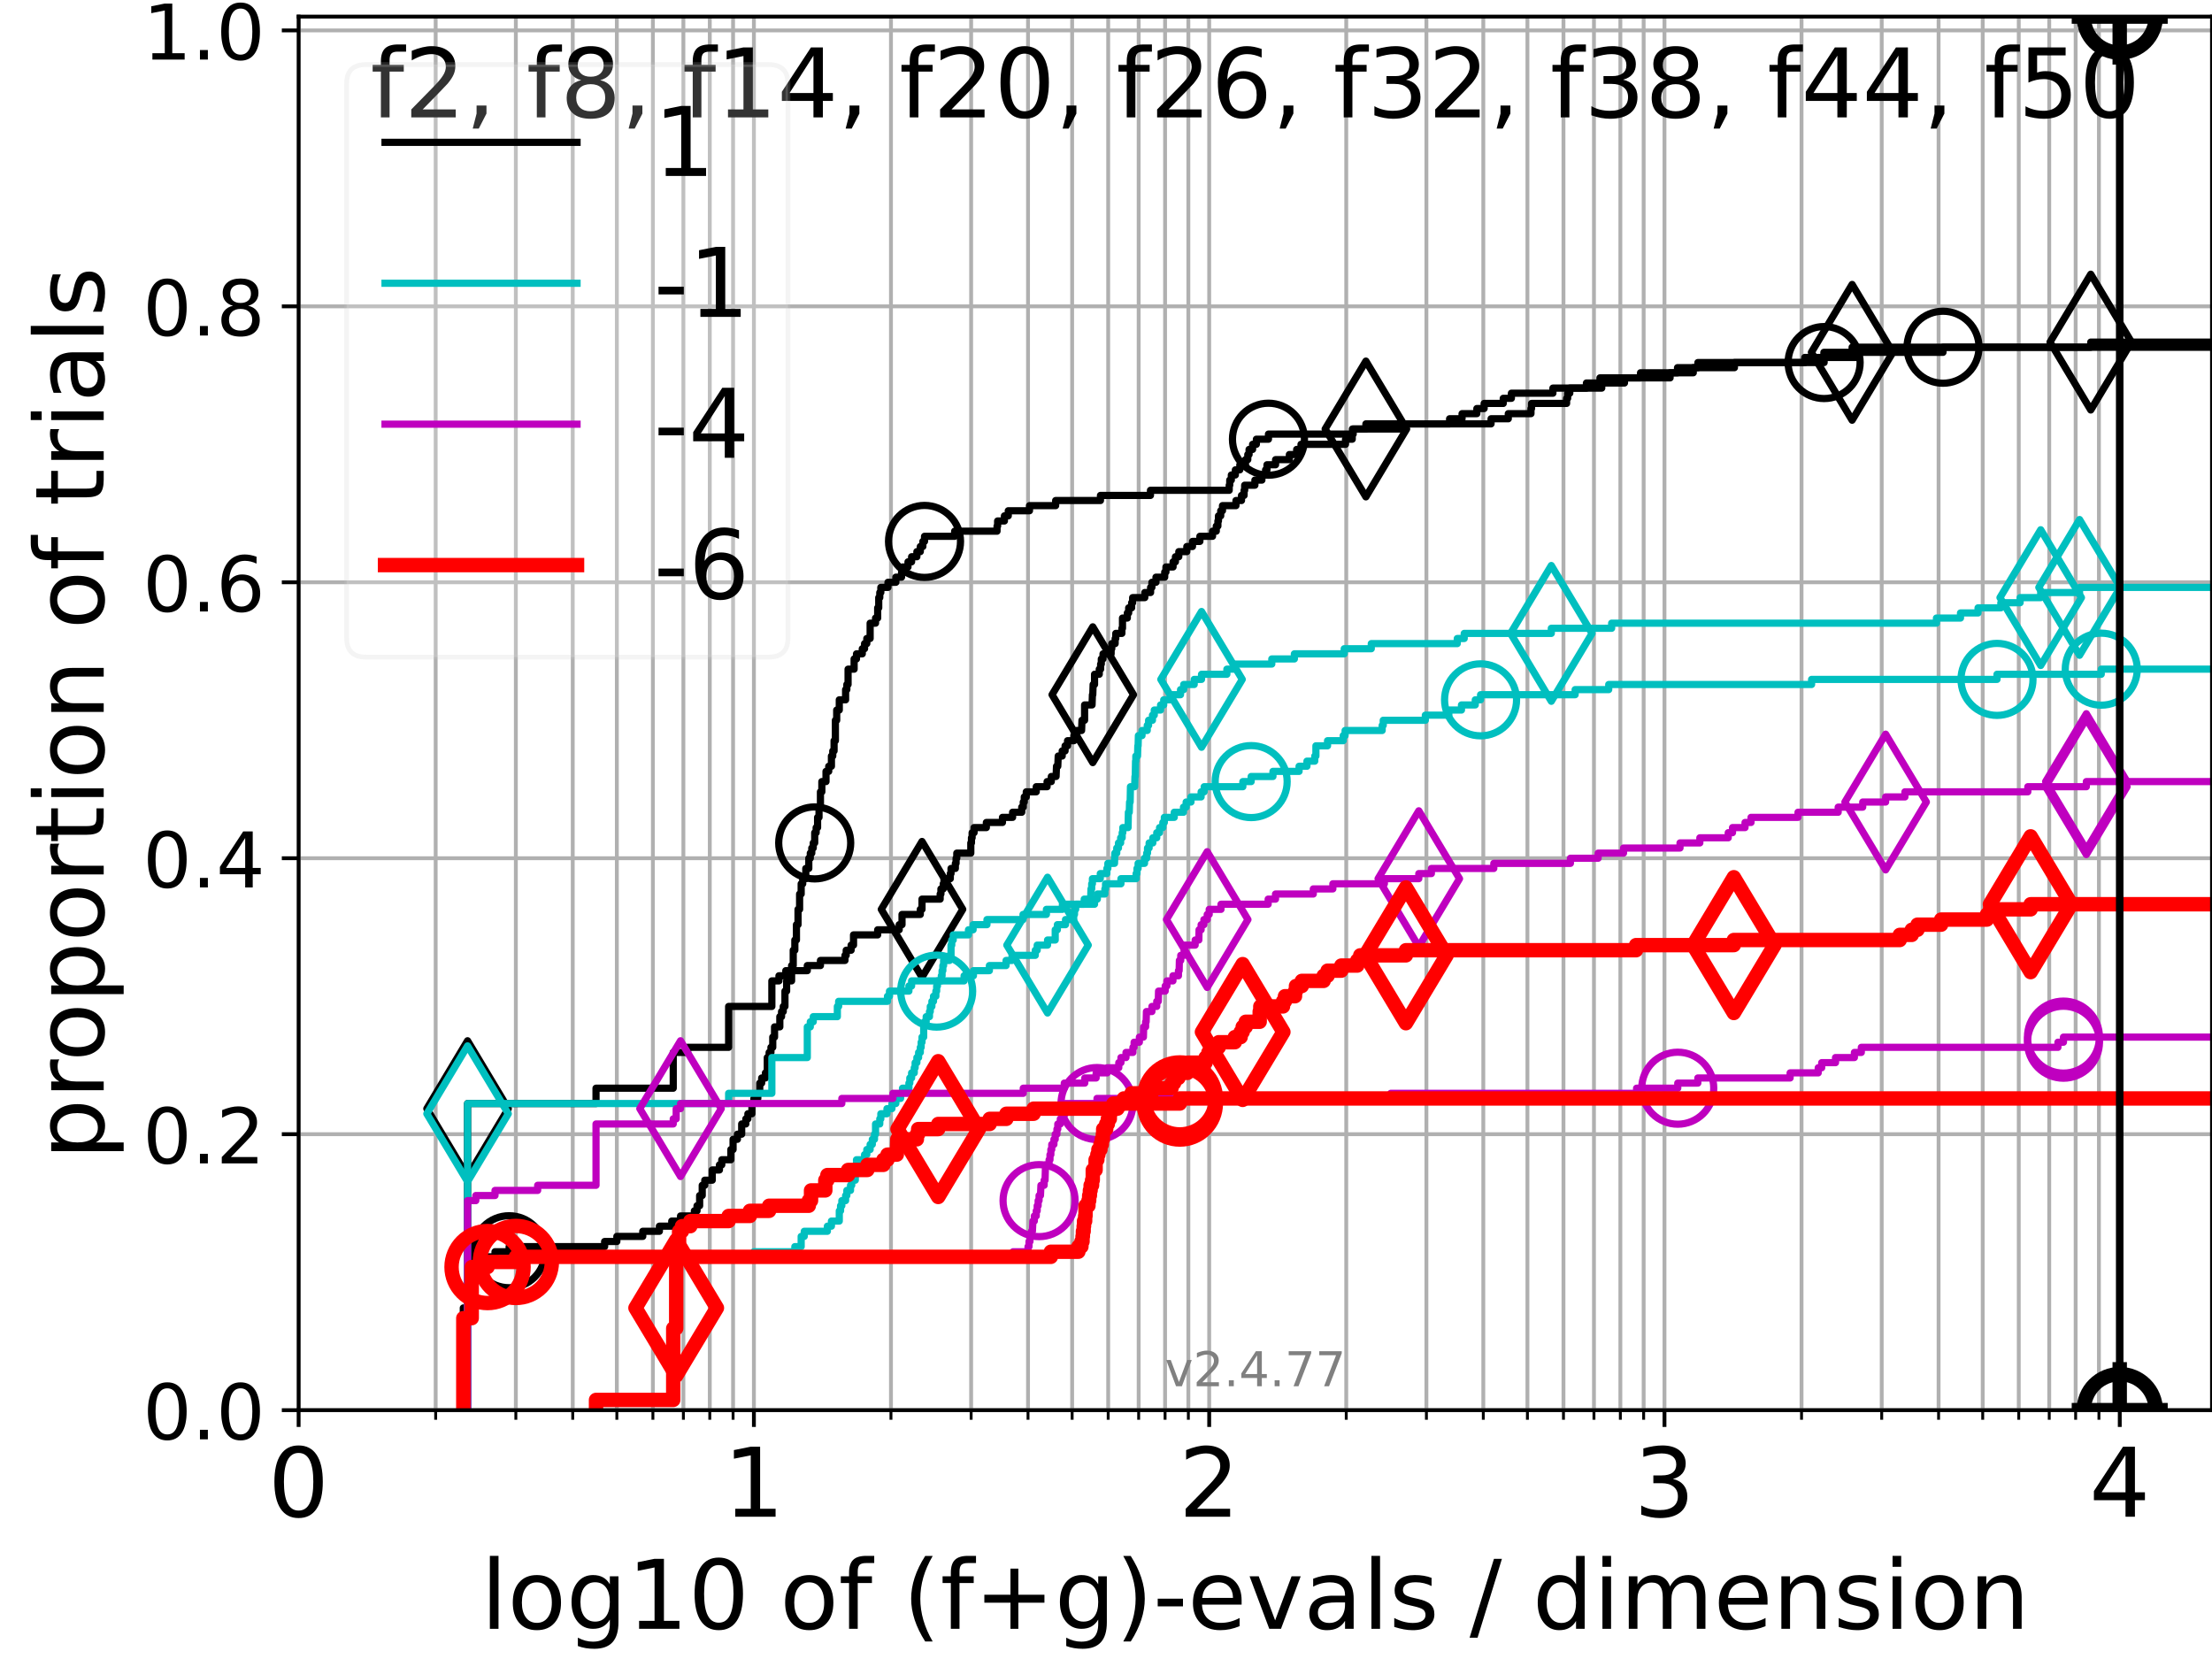 <?xml version="1.0" encoding="utf-8" standalone="no"?>
<!DOCTYPE svg PUBLIC "-//W3C//DTD SVG 1.1//EN"
  "http://www.w3.org/Graphics/SVG/1.1/DTD/svg11.dtd">
<!-- Created with matplotlib (https://matplotlib.org/) -->
<svg height="345.6pt" version="1.1" viewBox="0 0 460.8 345.6" width="460.8pt" xmlns="http://www.w3.org/2000/svg" xmlns:xlink="http://www.w3.org/1999/xlink">
 <defs>
  <style type="text/css">*{stroke-linecap:butt;stroke-linejoin:round;}</style>
 </defs>
 <g id="figure_1">
  <g id="patch_1">
   <path d="M 0 345.6 
L 460.8 345.6 
L 460.8 0 
L 0 0 
z
" style="fill:#ffffff;"/>
  </g>
  <g id="axes_1">
   <g id="patch_2">
    <path d="M 62.208 293.76 
L 460.8 293.76 
L 460.8 3.456 
L 62.208 3.456 
z
" style="fill:#ffffff;"/>
   </g>
   <g id="matplotlib.axis_1">
    <g id="xtick_1">
     <g id="line2d_1">
      <path clip-path="url(#p3d1ce781d3)" d="M 62.208 293.76 
L 62.208 3.456 
" style="fill:none;stroke:#b0b0b0;stroke-linecap:square;stroke-width:0.8;"/>
     </g>
     <g id="line2d_2">
      <defs>
       <path d="M 0 0 
L 0 3.5 
" id="m2791479b19" style="stroke:#000000;stroke-width:0.8;"/>
      </defs>
      <g>
       <use style="stroke:#000000;stroke-width:0.8;" x="62.208" xlink:href="#m2791479b19" y="293.76"/>
      </g>
     </g>
     <g id="text_1">
      <!-- 0 -->
      <g transform="translate(55.846 315.957)scale(0.2 -0.2)">
       <defs>
        <path d="M 31.781 66.406 
Q 24.172 66.406 20.328 58.906 
Q 16.5 51.422 16.5 36.375 
Q 16.5 21.391 20.328 13.891 
Q 24.172 6.391 31.781 6.391 
Q 39.453 6.391 43.281 13.891 
Q 47.125 21.391 47.125 36.375 
Q 47.125 51.422 43.281 58.906 
Q 39.453 66.406 31.781 66.406 
z
M 31.781 74.219 
Q 44.047 74.219 50.516 64.516 
Q 56.984 54.828 56.984 36.375 
Q 56.984 17.969 50.516 8.266 
Q 44.047 -1.422 31.781 -1.422 
Q 19.531 -1.422 13.062 8.266 
Q 6.594 17.969 6.594 36.375 
Q 6.594 54.828 13.062 64.516 
Q 19.531 74.219 31.781 74.219 
z
" id="DejaVuSans-48"/>
       </defs>
       <use xlink:href="#DejaVuSans-48"/>
      </g>
     </g>
    </g>
    <g id="xtick_2">
     <g id="line2d_3">
      <path clip-path="url(#p3d1ce781d3)" d="M 157.052 293.76 
L 157.052 3.456 
" style="fill:none;stroke:#b0b0b0;stroke-linecap:square;stroke-width:0.8;"/>
     </g>
     <g id="line2d_4">
      <g>
       <use style="stroke:#000000;stroke-width:0.8;" x="157.052" xlink:href="#m2791479b19" y="293.76"/>
      </g>
     </g>
     <g id="text_2">
      <!-- 1 -->
      <g transform="translate(150.69 315.957)scale(0.2 -0.2)">
       <defs>
        <path d="M 12.406 8.297 
L 28.516 8.297 
L 28.516 63.922 
L 10.984 60.406 
L 10.984 69.391 
L 28.422 72.906 
L 38.281 72.906 
L 38.281 8.297 
L 54.391 8.297 
L 54.391 0 
L 12.406 0 
z
" id="DejaVuSans-49"/>
       </defs>
       <use xlink:href="#DejaVuSans-49"/>
      </g>
     </g>
    </g>
    <g id="xtick_3">
     <g id="line2d_5">
      <path clip-path="url(#p3d1ce781d3)" d="M 251.897 293.76 
L 251.897 3.456 
" style="fill:none;stroke:#b0b0b0;stroke-linecap:square;stroke-width:0.8;"/>
     </g>
     <g id="line2d_6">
      <g>
       <use style="stroke:#000000;stroke-width:0.8;" x="251.897" xlink:href="#m2791479b19" y="293.76"/>
      </g>
     </g>
     <g id="text_3">
      <!-- 2 -->
      <g transform="translate(245.534 315.957)scale(0.2 -0.2)">
       <defs>
        <path d="M 19.188 8.297 
L 53.609 8.297 
L 53.609 0 
L 7.328 0 
L 7.328 8.297 
Q 12.938 14.109 22.625 23.891 
Q 32.328 33.688 34.812 36.531 
Q 39.547 41.844 41.422 45.531 
Q 43.312 49.219 43.312 52.781 
Q 43.312 58.594 39.234 62.25 
Q 35.156 65.922 28.609 65.922 
Q 23.969 65.922 18.812 64.312 
Q 13.672 62.703 7.812 59.422 
L 7.812 69.391 
Q 13.766 71.781 18.938 73 
Q 24.125 74.219 28.422 74.219 
Q 39.75 74.219 46.484 68.547 
Q 53.219 62.891 53.219 53.422 
Q 53.219 48.922 51.531 44.891 
Q 49.859 40.875 45.406 35.406 
Q 44.188 33.984 37.641 27.219 
Q 31.109 20.453 19.188 8.297 
z
" id="DejaVuSans-50"/>
       </defs>
       <use xlink:href="#DejaVuSans-50"/>
      </g>
     </g>
    </g>
    <g id="xtick_4">
     <g id="line2d_7">
      <path clip-path="url(#p3d1ce781d3)" d="M 346.741 293.76 
L 346.741 3.456 
" style="fill:none;stroke:#b0b0b0;stroke-linecap:square;stroke-width:0.8;"/>
     </g>
     <g id="line2d_8">
      <g>
       <use style="stroke:#000000;stroke-width:0.8;" x="346.741" xlink:href="#m2791479b19" y="293.76"/>
      </g>
     </g>
     <g id="text_4">
      <!-- 3 -->
      <g transform="translate(340.379 315.957)scale(0.2 -0.2)">
       <defs>
        <path d="M 40.578 39.312 
Q 47.656 37.797 51.625 33 
Q 55.609 28.219 55.609 21.188 
Q 55.609 10.406 48.188 4.484 
Q 40.766 -1.422 27.094 -1.422 
Q 22.516 -1.422 17.656 -0.516 
Q 12.797 0.391 7.625 2.203 
L 7.625 11.719 
Q 11.719 9.328 16.594 8.109 
Q 21.484 6.891 26.812 6.891 
Q 36.078 6.891 40.938 10.547 
Q 45.797 14.203 45.797 21.188 
Q 45.797 27.641 41.281 31.266 
Q 36.766 34.906 28.719 34.906 
L 20.219 34.906 
L 20.219 43.016 
L 29.109 43.016 
Q 36.375 43.016 40.234 45.922 
Q 44.094 48.828 44.094 54.297 
Q 44.094 59.906 40.109 62.906 
Q 36.141 65.922 28.719 65.922 
Q 24.656 65.922 20.016 65.031 
Q 15.375 64.156 9.812 62.312 
L 9.812 71.094 
Q 15.438 72.656 20.344 73.438 
Q 25.25 74.219 29.594 74.219 
Q 40.828 74.219 47.359 69.109 
Q 53.906 64.016 53.906 55.328 
Q 53.906 49.266 50.438 45.094 
Q 46.969 40.922 40.578 39.312 
z
" id="DejaVuSans-51"/>
       </defs>
       <use xlink:href="#DejaVuSans-51"/>
      </g>
     </g>
    </g>
    <g id="xtick_5">
     <g id="line2d_9">
      <path clip-path="url(#p3d1ce781d3)" d="M 441.586 293.76 
L 441.586 3.456 
" style="fill:none;stroke:#b0b0b0;stroke-linecap:square;stroke-width:0.8;"/>
     </g>
     <g id="line2d_10">
      <g>
       <use style="stroke:#000000;stroke-width:0.8;" x="441.586" xlink:href="#m2791479b19" y="293.76"/>
      </g>
     </g>
     <g id="text_5">
      <!-- 4 -->
      <g transform="translate(435.223 315.957)scale(0.2 -0.2)">
       <defs>
        <path d="M 37.797 64.312 
L 12.891 25.391 
L 37.797 25.391 
z
M 35.203 72.906 
L 47.609 72.906 
L 47.609 25.391 
L 58.016 25.391 
L 58.016 17.188 
L 47.609 17.188 
L 47.609 0 
L 37.797 0 
L 37.797 17.188 
L 4.891 17.188 
L 4.891 26.703 
z
" id="DejaVuSans-52"/>
       </defs>
       <use xlink:href="#DejaVuSans-52"/>
      </g>
     </g>
    </g>
    <g id="xtick_6">
     <g id="line2d_11">
      <path clip-path="url(#p3d1ce781d3)" d="M 90.759 293.76 
L 90.759 3.456 
" style="fill:none;stroke:#b0b0b0;stroke-linecap:square;stroke-width:0.8;"/>
     </g>
     <g id="line2d_12">
      <defs>
       <path d="M 0 0 
L 0 2 
" id="md0fb84b677" style="stroke:#000000;stroke-width:0.6;"/>
      </defs>
      <g>
       <use style="stroke:#000000;stroke-width:0.6;" x="90.759" xlink:href="#md0fb84b677" y="293.76"/>
      </g>
     </g>
    </g>
    <g id="xtick_7">
     <g id="line2d_13">
      <path clip-path="url(#p3d1ce781d3)" d="M 107.46 293.76 
L 107.46 3.456 
" style="fill:none;stroke:#b0b0b0;stroke-linecap:square;stroke-width:0.8;"/>
     </g>
     <g id="line2d_14">
      <g>
       <use style="stroke:#000000;stroke-width:0.6;" x="107.46" xlink:href="#md0fb84b677" y="293.76"/>
      </g>
     </g>
    </g>
    <g id="xtick_8">
     <g id="line2d_15">
      <path clip-path="url(#p3d1ce781d3)" d="M 119.31 293.76 
L 119.31 3.456 
" style="fill:none;stroke:#b0b0b0;stroke-linecap:square;stroke-width:0.8;"/>
     </g>
     <g id="line2d_16">
      <g>
       <use style="stroke:#000000;stroke-width:0.6;" x="119.31" xlink:href="#md0fb84b677" y="293.76"/>
      </g>
     </g>
    </g>
    <g id="xtick_9">
     <g id="line2d_17">
      <path clip-path="url(#p3d1ce781d3)" d="M 128.501 293.76 
L 128.501 3.456 
" style="fill:none;stroke:#b0b0b0;stroke-linecap:square;stroke-width:0.8;"/>
     </g>
     <g id="line2d_18">
      <g>
       <use style="stroke:#000000;stroke-width:0.6;" x="128.501" xlink:href="#md0fb84b677" y="293.76"/>
      </g>
     </g>
    </g>
    <g id="xtick_10">
     <g id="line2d_19">
      <path clip-path="url(#p3d1ce781d3)" d="M 136.011 293.76 
L 136.011 3.456 
" style="fill:none;stroke:#b0b0b0;stroke-linecap:square;stroke-width:0.8;"/>
     </g>
     <g id="line2d_20">
      <g>
       <use style="stroke:#000000;stroke-width:0.6;" x="136.011" xlink:href="#md0fb84b677" y="293.76"/>
      </g>
     </g>
    </g>
    <g id="xtick_11">
     <g id="line2d_21">
      <path clip-path="url(#p3d1ce781d3)" d="M 142.361 293.76 
L 142.361 3.456 
" style="fill:none;stroke:#b0b0b0;stroke-linecap:square;stroke-width:0.8;"/>
     </g>
     <g id="line2d_22">
      <g>
       <use style="stroke:#000000;stroke-width:0.6;" x="142.361" xlink:href="#md0fb84b677" y="293.76"/>
      </g>
     </g>
    </g>
    <g id="xtick_12">
     <g id="line2d_23">
      <path clip-path="url(#p3d1ce781d3)" d="M 147.861 293.76 
L 147.861 3.456 
" style="fill:none;stroke:#b0b0b0;stroke-linecap:square;stroke-width:0.8;"/>
     </g>
     <g id="line2d_24">
      <g>
       <use style="stroke:#000000;stroke-width:0.6;" x="147.861" xlink:href="#md0fb84b677" y="293.76"/>
      </g>
     </g>
    </g>
    <g id="xtick_13">
     <g id="line2d_25">
      <path clip-path="url(#p3d1ce781d3)" d="M 152.713 293.76 
L 152.713 3.456 
" style="fill:none;stroke:#b0b0b0;stroke-linecap:square;stroke-width:0.8;"/>
     </g>
     <g id="line2d_26">
      <g>
       <use style="stroke:#000000;stroke-width:0.6;" x="152.713" xlink:href="#md0fb84b677" y="293.76"/>
      </g>
     </g>
    </g>
    <g id="xtick_14">
     <g id="line2d_27">
      <path clip-path="url(#p3d1ce781d3)" d="M 185.604 293.76 
L 185.604 3.456 
" style="fill:none;stroke:#b0b0b0;stroke-linecap:square;stroke-width:0.8;"/>
     </g>
     <g id="line2d_28">
      <g>
       <use style="stroke:#000000;stroke-width:0.6;" x="185.604" xlink:href="#md0fb84b677" y="293.76"/>
      </g>
     </g>
    </g>
    <g id="xtick_15">
     <g id="line2d_29">
      <path clip-path="url(#p3d1ce781d3)" d="M 202.305 293.76 
L 202.305 3.456 
" style="fill:none;stroke:#b0b0b0;stroke-linecap:square;stroke-width:0.8;"/>
     </g>
     <g id="line2d_30">
      <g>
       <use style="stroke:#000000;stroke-width:0.6;" x="202.305" xlink:href="#md0fb84b677" y="293.76"/>
      </g>
     </g>
    </g>
    <g id="xtick_16">
     <g id="line2d_31">
      <path clip-path="url(#p3d1ce781d3)" d="M 214.155 293.76 
L 214.155 3.456 
" style="fill:none;stroke:#b0b0b0;stroke-linecap:square;stroke-width:0.8;"/>
     </g>
     <g id="line2d_32">
      <g>
       <use style="stroke:#000000;stroke-width:0.6;" x="214.155" xlink:href="#md0fb84b677" y="293.76"/>
      </g>
     </g>
    </g>
    <g id="xtick_17">
     <g id="line2d_33">
      <path clip-path="url(#p3d1ce781d3)" d="M 223.346 293.76 
L 223.346 3.456 
" style="fill:none;stroke:#b0b0b0;stroke-linecap:square;stroke-width:0.8;"/>
     </g>
     <g id="line2d_34">
      <g>
       <use style="stroke:#000000;stroke-width:0.6;" x="223.346" xlink:href="#md0fb84b677" y="293.76"/>
      </g>
     </g>
    </g>
    <g id="xtick_18">
     <g id="line2d_35">
      <path clip-path="url(#p3d1ce781d3)" d="M 230.856 293.76 
L 230.856 3.456 
" style="fill:none;stroke:#b0b0b0;stroke-linecap:square;stroke-width:0.8;"/>
     </g>
     <g id="line2d_36">
      <g>
       <use style="stroke:#000000;stroke-width:0.6;" x="230.856" xlink:href="#md0fb84b677" y="293.76"/>
      </g>
     </g>
    </g>
    <g id="xtick_19">
     <g id="line2d_37">
      <path clip-path="url(#p3d1ce781d3)" d="M 237.205 293.76 
L 237.205 3.456 
" style="fill:none;stroke:#b0b0b0;stroke-linecap:square;stroke-width:0.8;"/>
     </g>
     <g id="line2d_38">
      <g>
       <use style="stroke:#000000;stroke-width:0.6;" x="237.205" xlink:href="#md0fb84b677" y="293.76"/>
      </g>
     </g>
    </g>
    <g id="xtick_20">
     <g id="line2d_39">
      <path clip-path="url(#p3d1ce781d3)" d="M 242.706 293.76 
L 242.706 3.456 
" style="fill:none;stroke:#b0b0b0;stroke-linecap:square;stroke-width:0.8;"/>
     </g>
     <g id="line2d_40">
      <g>
       <use style="stroke:#000000;stroke-width:0.6;" x="242.706" xlink:href="#md0fb84b677" y="293.76"/>
      </g>
     </g>
    </g>
    <g id="xtick_21">
     <g id="line2d_41">
      <path clip-path="url(#p3d1ce781d3)" d="M 247.557 293.76 
L 247.557 3.456 
" style="fill:none;stroke:#b0b0b0;stroke-linecap:square;stroke-width:0.8;"/>
     </g>
     <g id="line2d_42">
      <g>
       <use style="stroke:#000000;stroke-width:0.6;" x="247.557" xlink:href="#md0fb84b677" y="293.76"/>
      </g>
     </g>
    </g>
    <g id="xtick_22">
     <g id="line2d_43">
      <path clip-path="url(#p3d1ce781d3)" d="M 280.448 293.76 
L 280.448 3.456 
" style="fill:none;stroke:#b0b0b0;stroke-linecap:square;stroke-width:0.8;"/>
     </g>
     <g id="line2d_44">
      <g>
       <use style="stroke:#000000;stroke-width:0.6;" x="280.448" xlink:href="#md0fb84b677" y="293.76"/>
      </g>
     </g>
    </g>
    <g id="xtick_23">
     <g id="line2d_45">
      <path clip-path="url(#p3d1ce781d3)" d="M 297.149 293.76 
L 297.149 3.456 
" style="fill:none;stroke:#b0b0b0;stroke-linecap:square;stroke-width:0.8;"/>
     </g>
     <g id="line2d_46">
      <g>
       <use style="stroke:#000000;stroke-width:0.6;" x="297.149" xlink:href="#md0fb84b677" y="293.76"/>
      </g>
     </g>
    </g>
    <g id="xtick_24">
     <g id="line2d_47">
      <path clip-path="url(#p3d1ce781d3)" d="M 308.999 293.76 
L 308.999 3.456 
" style="fill:none;stroke:#b0b0b0;stroke-linecap:square;stroke-width:0.8;"/>
     </g>
     <g id="line2d_48">
      <g>
       <use style="stroke:#000000;stroke-width:0.6;" x="308.999" xlink:href="#md0fb84b677" y="293.76"/>
      </g>
     </g>
    </g>
    <g id="xtick_25">
     <g id="line2d_49">
      <path clip-path="url(#p3d1ce781d3)" d="M 318.19 293.76 
L 318.19 3.456 
" style="fill:none;stroke:#b0b0b0;stroke-linecap:square;stroke-width:0.8;"/>
     </g>
     <g id="line2d_50">
      <g>
       <use style="stroke:#000000;stroke-width:0.6;" x="318.19" xlink:href="#md0fb84b677" y="293.76"/>
      </g>
     </g>
    </g>
    <g id="xtick_26">
     <g id="line2d_51">
      <path clip-path="url(#p3d1ce781d3)" d="M 325.7 293.76 
L 325.7 3.456 
" style="fill:none;stroke:#b0b0b0;stroke-linecap:square;stroke-width:0.8;"/>
     </g>
     <g id="line2d_52">
      <g>
       <use style="stroke:#000000;stroke-width:0.6;" x="325.7" xlink:href="#md0fb84b677" y="293.76"/>
      </g>
     </g>
    </g>
    <g id="xtick_27">
     <g id="line2d_53">
      <path clip-path="url(#p3d1ce781d3)" d="M 332.05 293.76 
L 332.05 3.456 
" style="fill:none;stroke:#b0b0b0;stroke-linecap:square;stroke-width:0.8;"/>
     </g>
     <g id="line2d_54">
      <g>
       <use style="stroke:#000000;stroke-width:0.6;" x="332.05" xlink:href="#md0fb84b677" y="293.76"/>
      </g>
     </g>
    </g>
    <g id="xtick_28">
     <g id="line2d_55">
      <path clip-path="url(#p3d1ce781d3)" d="M 337.55 293.76 
L 337.55 3.456 
" style="fill:none;stroke:#b0b0b0;stroke-linecap:square;stroke-width:0.8;"/>
     </g>
     <g id="line2d_56">
      <g>
       <use style="stroke:#000000;stroke-width:0.6;" x="337.55" xlink:href="#md0fb84b677" y="293.76"/>
      </g>
     </g>
    </g>
    <g id="xtick_29">
     <g id="line2d_57">
      <path clip-path="url(#p3d1ce781d3)" d="M 342.402 293.76 
L 342.402 3.456 
" style="fill:none;stroke:#b0b0b0;stroke-linecap:square;stroke-width:0.8;"/>
     </g>
     <g id="line2d_58">
      <g>
       <use style="stroke:#000000;stroke-width:0.6;" x="342.402" xlink:href="#md0fb84b677" y="293.76"/>
      </g>
     </g>
    </g>
    <g id="xtick_30">
     <g id="line2d_59">
      <path clip-path="url(#p3d1ce781d3)" d="M 375.292 293.76 
L 375.292 3.456 
" style="fill:none;stroke:#b0b0b0;stroke-linecap:square;stroke-width:0.8;"/>
     </g>
     <g id="line2d_60">
      <g>
       <use style="stroke:#000000;stroke-width:0.6;" x="375.292" xlink:href="#md0fb84b677" y="293.76"/>
      </g>
     </g>
    </g>
    <g id="xtick_31">
     <g id="line2d_61">
      <path clip-path="url(#p3d1ce781d3)" d="M 391.994 293.76 
L 391.994 3.456 
" style="fill:none;stroke:#b0b0b0;stroke-linecap:square;stroke-width:0.8;"/>
     </g>
     <g id="line2d_62">
      <g>
       <use style="stroke:#000000;stroke-width:0.6;" x="391.994" xlink:href="#md0fb84b677" y="293.76"/>
      </g>
     </g>
    </g>
    <g id="xtick_32">
     <g id="line2d_63">
      <path clip-path="url(#p3d1ce781d3)" d="M 403.844 293.76 
L 403.844 3.456 
" style="fill:none;stroke:#b0b0b0;stroke-linecap:square;stroke-width:0.8;"/>
     </g>
     <g id="line2d_64">
      <g>
       <use style="stroke:#000000;stroke-width:0.6;" x="403.844" xlink:href="#md0fb84b677" y="293.76"/>
      </g>
     </g>
    </g>
    <g id="xtick_33">
     <g id="line2d_65">
      <path clip-path="url(#p3d1ce781d3)" d="M 413.035 293.76 
L 413.035 3.456 
" style="fill:none;stroke:#b0b0b0;stroke-linecap:square;stroke-width:0.8;"/>
     </g>
     <g id="line2d_66">
      <g>
       <use style="stroke:#000000;stroke-width:0.6;" x="413.035" xlink:href="#md0fb84b677" y="293.76"/>
      </g>
     </g>
    </g>
    <g id="xtick_34">
     <g id="line2d_67">
      <path clip-path="url(#p3d1ce781d3)" d="M 420.545 293.76 
L 420.545 3.456 
" style="fill:none;stroke:#b0b0b0;stroke-linecap:square;stroke-width:0.8;"/>
     </g>
     <g id="line2d_68">
      <g>
       <use style="stroke:#000000;stroke-width:0.6;" x="420.545" xlink:href="#md0fb84b677" y="293.76"/>
      </g>
     </g>
    </g>
    <g id="xtick_35">
     <g id="line2d_69">
      <path clip-path="url(#p3d1ce781d3)" d="M 426.894 293.76 
L 426.894 3.456 
" style="fill:none;stroke:#b0b0b0;stroke-linecap:square;stroke-width:0.8;"/>
     </g>
     <g id="line2d_70">
      <g>
       <use style="stroke:#000000;stroke-width:0.6;" x="426.894" xlink:href="#md0fb84b677" y="293.76"/>
      </g>
     </g>
    </g>
    <g id="xtick_36">
     <g id="line2d_71">
      <path clip-path="url(#p3d1ce781d3)" d="M 432.395 293.76 
L 432.395 3.456 
" style="fill:none;stroke:#b0b0b0;stroke-linecap:square;stroke-width:0.8;"/>
     </g>
     <g id="line2d_72">
      <g>
       <use style="stroke:#000000;stroke-width:0.6;" x="432.395" xlink:href="#md0fb84b677" y="293.76"/>
      </g>
     </g>
    </g>
    <g id="xtick_37">
     <g id="line2d_73">
      <path clip-path="url(#p3d1ce781d3)" d="M 437.246 293.76 
L 437.246 3.456 
" style="fill:none;stroke:#b0b0b0;stroke-linecap:square;stroke-width:0.8;"/>
     </g>
     <g id="line2d_74">
      <g>
       <use style="stroke:#000000;stroke-width:0.6;" x="437.246" xlink:href="#md0fb84b677" y="293.76"/>
      </g>
     </g>
    </g>
    <g id="text_6">
     <!-- log10 of (f+g)-evals / dimension -->
     <g transform="translate(100.165 339.313)scale(0.2 -0.2)">
      <defs>
       <path d="M 9.422 75.984 
L 18.406 75.984 
L 18.406 0 
L 9.422 0 
z
" id="DejaVuSans-108"/>
       <path d="M 30.609 48.391 
Q 23.391 48.391 19.188 42.75 
Q 14.984 37.109 14.984 27.297 
Q 14.984 17.484 19.156 11.844 
Q 23.344 6.203 30.609 6.203 
Q 37.797 6.203 41.984 11.859 
Q 46.188 17.531 46.188 27.297 
Q 46.188 37.016 41.984 42.703 
Q 37.797 48.391 30.609 48.391 
z
M 30.609 56 
Q 42.328 56 49.016 48.375 
Q 55.719 40.766 55.719 27.297 
Q 55.719 13.875 49.016 6.219 
Q 42.328 -1.422 30.609 -1.422 
Q 18.844 -1.422 12.172 6.219 
Q 5.516 13.875 5.516 27.297 
Q 5.516 40.766 12.172 48.375 
Q 18.844 56 30.609 56 
z
" id="DejaVuSans-111"/>
       <path d="M 45.406 27.984 
Q 45.406 37.75 41.375 43.109 
Q 37.359 48.484 30.078 48.484 
Q 22.859 48.484 18.828 43.109 
Q 14.797 37.75 14.797 27.984 
Q 14.797 18.266 18.828 12.891 
Q 22.859 7.516 30.078 7.516 
Q 37.359 7.516 41.375 12.891 
Q 45.406 18.266 45.406 27.984 
z
M 54.391 6.781 
Q 54.391 -7.172 48.188 -13.984 
Q 42 -20.797 29.203 -20.797 
Q 24.469 -20.797 20.266 -20.094 
Q 16.062 -19.391 12.109 -17.922 
L 12.109 -9.188 
Q 16.062 -11.328 19.922 -12.344 
Q 23.781 -13.375 27.781 -13.375 
Q 36.625 -13.375 41.016 -8.766 
Q 45.406 -4.156 45.406 5.172 
L 45.406 9.625 
Q 42.625 4.781 38.281 2.391 
Q 33.938 0 27.875 0 
Q 17.828 0 11.672 7.656 
Q 5.516 15.328 5.516 27.984 
Q 5.516 40.672 11.672 48.328 
Q 17.828 56 27.875 56 
Q 33.938 56 38.281 53.609 
Q 42.625 51.219 45.406 46.391 
L 45.406 54.688 
L 54.391 54.688 
z
" id="DejaVuSans-103"/>
       <path id="DejaVuSans-32"/>
       <path d="M 37.109 75.984 
L 37.109 68.5 
L 28.516 68.5 
Q 23.688 68.5 21.797 66.547 
Q 19.922 64.594 19.922 59.516 
L 19.922 54.688 
L 34.719 54.688 
L 34.719 47.703 
L 19.922 47.703 
L 19.922 0 
L 10.891 0 
L 10.891 47.703 
L 2.297 47.703 
L 2.297 54.688 
L 10.891 54.688 
L 10.891 58.5 
Q 10.891 67.625 15.141 71.797 
Q 19.391 75.984 28.609 75.984 
z
" id="DejaVuSans-102"/>
       <path d="M 31 75.875 
Q 24.469 64.656 21.281 53.656 
Q 18.109 42.672 18.109 31.391 
Q 18.109 20.125 21.312 9.062 
Q 24.516 -2 31 -13.188 
L 23.188 -13.188 
Q 15.875 -1.703 12.234 9.375 
Q 8.594 20.453 8.594 31.391 
Q 8.594 42.281 12.203 53.312 
Q 15.828 64.359 23.188 75.875 
z
" id="DejaVuSans-40"/>
       <path d="M 46 62.703 
L 46 35.5 
L 73.188 35.5 
L 73.188 27.203 
L 46 27.203 
L 46 0 
L 37.797 0 
L 37.797 27.203 
L 10.594 27.203 
L 10.594 35.5 
L 37.797 35.5 
L 37.797 62.703 
z
" id="DejaVuSans-43"/>
       <path d="M 8.016 75.875 
L 15.828 75.875 
Q 23.141 64.359 26.781 53.312 
Q 30.422 42.281 30.422 31.391 
Q 30.422 20.453 26.781 9.375 
Q 23.141 -1.703 15.828 -13.188 
L 8.016 -13.188 
Q 14.5 -2 17.703 9.062 
Q 20.906 20.125 20.906 31.391 
Q 20.906 42.672 17.703 53.656 
Q 14.5 64.656 8.016 75.875 
z
" id="DejaVuSans-41"/>
       <path d="M 4.891 31.391 
L 31.203 31.391 
L 31.203 23.391 
L 4.891 23.391 
z
" id="DejaVuSans-45"/>
       <path d="M 56.203 29.594 
L 56.203 25.203 
L 14.891 25.203 
Q 15.484 15.922 20.484 11.062 
Q 25.484 6.203 34.422 6.203 
Q 39.594 6.203 44.453 7.469 
Q 49.312 8.734 54.109 11.281 
L 54.109 2.781 
Q 49.266 0.734 44.188 -0.344 
Q 39.109 -1.422 33.891 -1.422 
Q 20.797 -1.422 13.156 6.188 
Q 5.516 13.812 5.516 26.812 
Q 5.516 40.234 12.766 48.109 
Q 20.016 56 32.328 56 
Q 43.359 56 49.781 48.891 
Q 56.203 41.797 56.203 29.594 
z
M 47.219 32.234 
Q 47.125 39.594 43.094 43.984 
Q 39.062 48.391 32.422 48.391 
Q 24.906 48.391 20.391 44.141 
Q 15.875 39.891 15.188 32.172 
z
" id="DejaVuSans-101"/>
       <path d="M 2.984 54.688 
L 12.5 54.688 
L 29.594 8.797 
L 46.688 54.688 
L 56.203 54.688 
L 35.688 0 
L 23.484 0 
z
" id="DejaVuSans-118"/>
       <path d="M 34.281 27.484 
Q 23.391 27.484 19.188 25 
Q 14.984 22.516 14.984 16.5 
Q 14.984 11.719 18.141 8.906 
Q 21.297 6.109 26.703 6.109 
Q 34.188 6.109 38.703 11.406 
Q 43.219 16.703 43.219 25.484 
L 43.219 27.484 
z
M 52.203 31.203 
L 52.203 0 
L 43.219 0 
L 43.219 8.297 
Q 40.141 3.328 35.547 0.953 
Q 30.953 -1.422 24.312 -1.422 
Q 15.922 -1.422 10.953 3.297 
Q 6 8.016 6 15.922 
Q 6 25.141 12.172 29.828 
Q 18.359 34.516 30.609 34.516 
L 43.219 34.516 
L 43.219 35.406 
Q 43.219 41.609 39.141 45 
Q 35.062 48.391 27.688 48.391 
Q 23 48.391 18.547 47.266 
Q 14.109 46.141 10.016 43.891 
L 10.016 52.203 
Q 14.938 54.109 19.578 55.047 
Q 24.219 56 28.609 56 
Q 40.484 56 46.344 49.844 
Q 52.203 43.703 52.203 31.203 
z
" id="DejaVuSans-97"/>
       <path d="M 44.281 53.078 
L 44.281 44.578 
Q 40.484 46.531 36.375 47.5 
Q 32.281 48.484 27.875 48.484 
Q 21.188 48.484 17.844 46.438 
Q 14.5 44.391 14.5 40.281 
Q 14.5 37.156 16.891 35.375 
Q 19.281 33.594 26.516 31.984 
L 29.594 31.297 
Q 39.156 29.25 43.188 25.516 
Q 47.219 21.781 47.219 15.094 
Q 47.219 7.469 41.188 3.016 
Q 35.156 -1.422 24.609 -1.422 
Q 20.219 -1.422 15.453 -0.562 
Q 10.688 0.297 5.422 2 
L 5.422 11.281 
Q 10.406 8.688 15.234 7.391 
Q 20.062 6.109 24.812 6.109 
Q 31.156 6.109 34.562 8.281 
Q 37.984 10.453 37.984 14.406 
Q 37.984 18.062 35.516 20.016 
Q 33.062 21.969 24.703 23.781 
L 21.578 24.516 
Q 13.234 26.266 9.516 29.906 
Q 5.812 33.547 5.812 39.891 
Q 5.812 47.609 11.281 51.797 
Q 16.75 56 26.812 56 
Q 31.781 56 36.172 55.266 
Q 40.578 54.547 44.281 53.078 
z
" id="DejaVuSans-115"/>
       <path d="M 25.391 72.906 
L 33.688 72.906 
L 8.297 -9.281 
L 0 -9.281 
z
" id="DejaVuSans-47"/>
       <path d="M 45.406 46.391 
L 45.406 75.984 
L 54.391 75.984 
L 54.391 0 
L 45.406 0 
L 45.406 8.203 
Q 42.578 3.328 38.25 0.953 
Q 33.938 -1.422 27.875 -1.422 
Q 17.969 -1.422 11.734 6.484 
Q 5.516 14.406 5.516 27.297 
Q 5.516 40.188 11.734 48.094 
Q 17.969 56 27.875 56 
Q 33.938 56 38.25 53.625 
Q 42.578 51.266 45.406 46.391 
z
M 14.797 27.297 
Q 14.797 17.391 18.875 11.75 
Q 22.953 6.109 30.078 6.109 
Q 37.203 6.109 41.297 11.75 
Q 45.406 17.391 45.406 27.297 
Q 45.406 37.203 41.297 42.844 
Q 37.203 48.484 30.078 48.484 
Q 22.953 48.484 18.875 42.844 
Q 14.797 37.203 14.797 27.297 
z
" id="DejaVuSans-100"/>
       <path d="M 9.422 54.688 
L 18.406 54.688 
L 18.406 0 
L 9.422 0 
z
M 9.422 75.984 
L 18.406 75.984 
L 18.406 64.594 
L 9.422 64.594 
z
" id="DejaVuSans-105"/>
       <path d="M 52 44.188 
Q 55.375 50.25 60.062 53.125 
Q 64.75 56 71.094 56 
Q 79.641 56 84.281 50.016 
Q 88.922 44.047 88.922 33.016 
L 88.922 0 
L 79.891 0 
L 79.891 32.719 
Q 79.891 40.578 77.094 44.375 
Q 74.312 48.188 68.609 48.188 
Q 61.625 48.188 57.562 43.547 
Q 53.516 38.922 53.516 30.906 
L 53.516 0 
L 44.484 0 
L 44.484 32.719 
Q 44.484 40.625 41.703 44.406 
Q 38.922 48.188 33.109 48.188 
Q 26.219 48.188 22.156 43.531 
Q 18.109 38.875 18.109 30.906 
L 18.109 0 
L 9.078 0 
L 9.078 54.688 
L 18.109 54.688 
L 18.109 46.188 
Q 21.188 51.219 25.484 53.609 
Q 29.781 56 35.688 56 
Q 41.656 56 45.828 52.969 
Q 50 49.953 52 44.188 
z
" id="DejaVuSans-109"/>
       <path d="M 54.891 33.016 
L 54.891 0 
L 45.906 0 
L 45.906 32.719 
Q 45.906 40.484 42.875 44.328 
Q 39.844 48.188 33.797 48.188 
Q 26.516 48.188 22.312 43.547 
Q 18.109 38.922 18.109 30.906 
L 18.109 0 
L 9.078 0 
L 9.078 54.688 
L 18.109 54.688 
L 18.109 46.188 
Q 21.344 51.125 25.703 53.562 
Q 30.078 56 35.797 56 
Q 45.219 56 50.047 50.172 
Q 54.891 44.344 54.891 33.016 
z
" id="DejaVuSans-110"/>
      </defs>
      <use xlink:href="#DejaVuSans-108"/>
      <use x="27.783" xlink:href="#DejaVuSans-111"/>
      <use x="88.965" xlink:href="#DejaVuSans-103"/>
      <use x="152.441" xlink:href="#DejaVuSans-49"/>
      <use x="216.064" xlink:href="#DejaVuSans-48"/>
      <use x="279.688" xlink:href="#DejaVuSans-32"/>
      <use x="311.475" xlink:href="#DejaVuSans-111"/>
      <use x="372.656" xlink:href="#DejaVuSans-102"/>
      <use x="407.861" xlink:href="#DejaVuSans-32"/>
      <use x="439.648" xlink:href="#DejaVuSans-40"/>
      <use x="478.662" xlink:href="#DejaVuSans-102"/>
      <use x="513.867" xlink:href="#DejaVuSans-43"/>
      <use x="597.656" xlink:href="#DejaVuSans-103"/>
      <use x="661.133" xlink:href="#DejaVuSans-41"/>
      <use x="700.146" xlink:href="#DejaVuSans-45"/>
      <use x="736.23" xlink:href="#DejaVuSans-101"/>
      <use x="797.754" xlink:href="#DejaVuSans-118"/>
      <use x="856.934" xlink:href="#DejaVuSans-97"/>
      <use x="918.213" xlink:href="#DejaVuSans-108"/>
      <use x="945.996" xlink:href="#DejaVuSans-115"/>
      <use x="998.096" xlink:href="#DejaVuSans-32"/>
      <use x="1029.883" xlink:href="#DejaVuSans-47"/>
      <use x="1063.574" xlink:href="#DejaVuSans-32"/>
      <use x="1095.361" xlink:href="#DejaVuSans-100"/>
      <use x="1158.838" xlink:href="#DejaVuSans-105"/>
      <use x="1186.621" xlink:href="#DejaVuSans-109"/>
      <use x="1284.033" xlink:href="#DejaVuSans-101"/>
      <use x="1345.557" xlink:href="#DejaVuSans-110"/>
      <use x="1408.936" xlink:href="#DejaVuSans-115"/>
      <use x="1461.035" xlink:href="#DejaVuSans-105"/>
      <use x="1488.818" xlink:href="#DejaVuSans-111"/>
      <use x="1550" xlink:href="#DejaVuSans-110"/>
     </g>
    </g>
   </g>
   <g id="matplotlib.axis_2">
    <g id="ytick_1">
     <g id="line2d_75">
      <path clip-path="url(#p3d1ce781d3)" d="M 62.208 293.76 
L 460.8 293.76 
" style="fill:none;stroke:#b0b0b0;stroke-linecap:square;stroke-width:0.8;"/>
     </g>
     <g id="line2d_76">
      <defs>
       <path d="M 0 0 
L -3.5 0 
" id="mab2e2381dd" style="stroke:#000000;stroke-width:0.8;"/>
      </defs>
      <g>
       <use style="stroke:#000000;stroke-width:0.8;" x="62.208" xlink:href="#mab2e2381dd" y="293.76"/>
      </g>
     </g>
     <g id="text_7">
      <!-- 0.0 -->
      <g transform="translate(29.763 299.839)scale(0.16 -0.16)">
       <defs>
        <path d="M 10.688 12.406 
L 21 12.406 
L 21 0 
L 10.688 0 
z
" id="DejaVuSans-46"/>
       </defs>
       <use xlink:href="#DejaVuSans-48"/>
       <use x="63.623" xlink:href="#DejaVuSans-46"/>
       <use x="95.41" xlink:href="#DejaVuSans-48"/>
      </g>
     </g>
    </g>
    <g id="ytick_2">
     <g id="line2d_77">
      <path clip-path="url(#p3d1ce781d3)" d="M 62.208 236.274 
L 460.8 236.274 
" style="fill:none;stroke:#b0b0b0;stroke-linecap:square;stroke-width:0.8;"/>
     </g>
     <g id="line2d_78">
      <g>
       <use style="stroke:#000000;stroke-width:0.8;" x="62.208" xlink:href="#mab2e2381dd" y="236.274"/>
      </g>
     </g>
     <g id="text_8">
      <!-- 0.2 -->
      <g transform="translate(29.763 242.353)scale(0.16 -0.16)">
       <use xlink:href="#DejaVuSans-48"/>
       <use x="63.623" xlink:href="#DejaVuSans-46"/>
       <use x="95.41" xlink:href="#DejaVuSans-50"/>
      </g>
     </g>
    </g>
    <g id="ytick_3">
     <g id="line2d_79">
      <path clip-path="url(#p3d1ce781d3)" d="M 62.208 178.788 
L 460.8 178.788 
" style="fill:none;stroke:#b0b0b0;stroke-linecap:square;stroke-width:0.8;"/>
     </g>
     <g id="line2d_80">
      <g>
       <use style="stroke:#000000;stroke-width:0.8;" x="62.208" xlink:href="#mab2e2381dd" y="178.788"/>
      </g>
     </g>
     <g id="text_9">
      <!-- 0.4 -->
      <g transform="translate(29.763 184.867)scale(0.16 -0.16)">
       <use xlink:href="#DejaVuSans-48"/>
       <use x="63.623" xlink:href="#DejaVuSans-46"/>
       <use x="95.41" xlink:href="#DejaVuSans-52"/>
      </g>
     </g>
    </g>
    <g id="ytick_4">
     <g id="line2d_81">
      <path clip-path="url(#p3d1ce781d3)" d="M 62.208 121.302 
L 460.8 121.302 
" style="fill:none;stroke:#b0b0b0;stroke-linecap:square;stroke-width:0.8;"/>
     </g>
     <g id="line2d_82">
      <g>
       <use style="stroke:#000000;stroke-width:0.8;" x="62.208" xlink:href="#mab2e2381dd" y="121.302"/>
      </g>
     </g>
     <g id="text_10">
      <!-- 0.6 -->
      <g transform="translate(29.763 127.381)scale(0.16 -0.16)">
       <defs>
        <path d="M 33.016 40.375 
Q 26.375 40.375 22.484 35.828 
Q 18.609 31.297 18.609 23.391 
Q 18.609 15.531 22.484 10.953 
Q 26.375 6.391 33.016 6.391 
Q 39.656 6.391 43.531 10.953 
Q 47.406 15.531 47.406 23.391 
Q 47.406 31.297 43.531 35.828 
Q 39.656 40.375 33.016 40.375 
z
M 52.594 71.297 
L 52.594 62.312 
Q 48.875 64.062 45.094 64.984 
Q 41.312 65.922 37.594 65.922 
Q 27.828 65.922 22.672 59.328 
Q 17.531 52.734 16.797 39.406 
Q 19.672 43.656 24.016 45.922 
Q 28.375 48.188 33.594 48.188 
Q 44.578 48.188 50.953 41.516 
Q 57.328 34.859 57.328 23.391 
Q 57.328 12.156 50.688 5.359 
Q 44.047 -1.422 33.016 -1.422 
Q 20.359 -1.422 13.672 8.266 
Q 6.984 17.969 6.984 36.375 
Q 6.984 53.656 15.188 63.938 
Q 23.391 74.219 37.203 74.219 
Q 40.922 74.219 44.703 73.484 
Q 48.484 72.75 52.594 71.297 
z
" id="DejaVuSans-54"/>
       </defs>
       <use xlink:href="#DejaVuSans-48"/>
       <use x="63.623" xlink:href="#DejaVuSans-46"/>
       <use x="95.41" xlink:href="#DejaVuSans-54"/>
      </g>
     </g>
    </g>
    <g id="ytick_5">
     <g id="line2d_83">
      <path clip-path="url(#p3d1ce781d3)" d="M 62.208 63.816 
L 460.8 63.816 
" style="fill:none;stroke:#b0b0b0;stroke-linecap:square;stroke-width:0.8;"/>
     </g>
     <g id="line2d_84">
      <g>
       <use style="stroke:#000000;stroke-width:0.8;" x="62.208" xlink:href="#mab2e2381dd" y="63.816"/>
      </g>
     </g>
     <g id="text_11">
      <!-- 0.8 -->
      <g transform="translate(29.763 69.895)scale(0.16 -0.16)">
       <defs>
        <path d="M 31.781 34.625 
Q 24.75 34.625 20.719 30.859 
Q 16.703 27.094 16.703 20.516 
Q 16.703 13.922 20.719 10.156 
Q 24.75 6.391 31.781 6.391 
Q 38.812 6.391 42.859 10.172 
Q 46.922 13.969 46.922 20.516 
Q 46.922 27.094 42.891 30.859 
Q 38.875 34.625 31.781 34.625 
z
M 21.922 38.812 
Q 15.578 40.375 12.031 44.719 
Q 8.5 49.078 8.5 55.328 
Q 8.5 64.062 14.719 69.141 
Q 20.953 74.219 31.781 74.219 
Q 42.672 74.219 48.875 69.141 
Q 55.078 64.062 55.078 55.328 
Q 55.078 49.078 51.531 44.719 
Q 48 40.375 41.703 38.812 
Q 48.828 37.156 52.797 32.312 
Q 56.781 27.484 56.781 20.516 
Q 56.781 9.906 50.312 4.234 
Q 43.844 -1.422 31.781 -1.422 
Q 19.734 -1.422 13.25 4.234 
Q 6.781 9.906 6.781 20.516 
Q 6.781 27.484 10.781 32.312 
Q 14.797 37.156 21.922 38.812 
z
M 18.312 54.391 
Q 18.312 48.734 21.844 45.562 
Q 25.391 42.391 31.781 42.391 
Q 38.141 42.391 41.719 45.562 
Q 45.312 48.734 45.312 54.391 
Q 45.312 60.062 41.719 63.234 
Q 38.141 66.406 31.781 66.406 
Q 25.391 66.406 21.844 63.234 
Q 18.312 60.062 18.312 54.391 
z
" id="DejaVuSans-56"/>
       </defs>
       <use xlink:href="#DejaVuSans-48"/>
       <use x="63.623" xlink:href="#DejaVuSans-46"/>
       <use x="95.41" xlink:href="#DejaVuSans-56"/>
      </g>
     </g>
    </g>
    <g id="ytick_6">
     <g id="line2d_85">
      <path clip-path="url(#p3d1ce781d3)" d="M 62.208 6.33 
L 460.8 6.33 
" style="fill:none;stroke:#b0b0b0;stroke-linecap:square;stroke-width:0.8;"/>
     </g>
     <g id="line2d_86">
      <g>
       <use style="stroke:#000000;stroke-width:0.8;" x="62.208" xlink:href="#mab2e2381dd" y="6.33"/>
      </g>
     </g>
     <g id="text_12">
      <!-- 1.0 -->
      <g transform="translate(29.763 12.409)scale(0.16 -0.16)">
       <use xlink:href="#DejaVuSans-49"/>
       <use x="63.623" xlink:href="#DejaVuSans-46"/>
       <use x="95.41" xlink:href="#DejaVuSans-48"/>
      </g>
     </g>
    </g>
    <g id="text_13">
     <!-- proportion of trials -->
     <g transform="translate(21.604 241.614)rotate(-90)scale(0.2 -0.2)">
      <defs>
       <path d="M 18.109 8.203 
L 18.109 -20.797 
L 9.078 -20.797 
L 9.078 54.688 
L 18.109 54.688 
L 18.109 46.391 
Q 20.953 51.266 25.266 53.625 
Q 29.594 56 35.594 56 
Q 45.562 56 51.781 48.094 
Q 58.016 40.188 58.016 27.297 
Q 58.016 14.406 51.781 6.484 
Q 45.562 -1.422 35.594 -1.422 
Q 29.594 -1.422 25.266 0.953 
Q 20.953 3.328 18.109 8.203 
z
M 48.688 27.297 
Q 48.688 37.203 44.609 42.844 
Q 40.531 48.484 33.406 48.484 
Q 26.266 48.484 22.188 42.844 
Q 18.109 37.203 18.109 27.297 
Q 18.109 17.391 22.188 11.75 
Q 26.266 6.109 33.406 6.109 
Q 40.531 6.109 44.609 11.75 
Q 48.688 17.391 48.688 27.297 
z
" id="DejaVuSans-112"/>
       <path d="M 41.109 46.297 
Q 39.594 47.172 37.812 47.578 
Q 36.031 48 33.891 48 
Q 26.266 48 22.188 43.047 
Q 18.109 38.094 18.109 28.812 
L 18.109 0 
L 9.078 0 
L 9.078 54.688 
L 18.109 54.688 
L 18.109 46.188 
Q 20.953 51.172 25.484 53.578 
Q 30.031 56 36.531 56 
Q 37.453 56 38.578 55.875 
Q 39.703 55.766 41.062 55.516 
z
" id="DejaVuSans-114"/>
       <path d="M 18.312 70.219 
L 18.312 54.688 
L 36.812 54.688 
L 36.812 47.703 
L 18.312 47.703 
L 18.312 18.016 
Q 18.312 11.328 20.141 9.422 
Q 21.969 7.516 27.594 7.516 
L 36.812 7.516 
L 36.812 0 
L 27.594 0 
Q 17.188 0 13.234 3.875 
Q 9.281 7.766 9.281 18.016 
L 9.281 47.703 
L 2.688 47.703 
L 2.688 54.688 
L 9.281 54.688 
L 9.281 70.219 
z
" id="DejaVuSans-116"/>
      </defs>
      <use xlink:href="#DejaVuSans-112"/>
      <use x="63.477" xlink:href="#DejaVuSans-114"/>
      <use x="102.34" xlink:href="#DejaVuSans-111"/>
      <use x="163.521" xlink:href="#DejaVuSans-112"/>
      <use x="226.998" xlink:href="#DejaVuSans-111"/>
      <use x="288.18" xlink:href="#DejaVuSans-114"/>
      <use x="329.293" xlink:href="#DejaVuSans-116"/>
      <use x="368.502" xlink:href="#DejaVuSans-105"/>
      <use x="396.285" xlink:href="#DejaVuSans-111"/>
      <use x="457.467" xlink:href="#DejaVuSans-110"/>
      <use x="520.846" xlink:href="#DejaVuSans-32"/>
      <use x="552.633" xlink:href="#DejaVuSans-111"/>
      <use x="613.814" xlink:href="#DejaVuSans-102"/>
      <use x="649.02" xlink:href="#DejaVuSans-32"/>
      <use x="680.807" xlink:href="#DejaVuSans-116"/>
      <use x="720.016" xlink:href="#DejaVuSans-114"/>
      <use x="761.129" xlink:href="#DejaVuSans-105"/>
      <use x="788.912" xlink:href="#DejaVuSans-97"/>
      <use x="850.191" xlink:href="#DejaVuSans-108"/>
      <use x="877.975" xlink:href="#DejaVuSans-115"/>
     </g>
    </g>
   </g>
   <g id="line2d_87">
    <path clip-path="url(#p3d1ce781d3)" d="M 97.402 293.76 
L 97.402 229.887 
L 124.162 229.887 
L 124.162 226.693 
L 140.248 226.693 
L 140.248 219.241 
L 143.234 219.241 
L 143.234 218.177 
L 151.787 218.177 
L 151.787 209.66 
L 160.791 209.66 
L 160.791 204.337 
L 162.269 204.337 
L 162.269 203.273 
L 163.695 203.273 
L 163.695 202.208 
L 168.175 202.208 
L 168.175 201.144 
L 170.912 201.144 
L 170.912 200.079 
L 176.024 200.079 
L 176.024 199.015 
L 176.283 199.015 
L 176.283 197.95 
L 177.303 197.95 
L 177.303 196.886 
L 177.804 196.886 
L 177.804 194.756 
L 182.835 194.756 
L 182.835 193.692 
L 187.318 193.692 
L 187.318 192.627 
L 187.906 192.627 
L 187.906 190.498 
L 191.717 190.498 
L 191.717 189.434 
L 192.071 189.434 
L 192.071 187.305 
L 195.852 187.305 
L 195.852 186.24 
L 196.012 186.24 
L 196.012 185.175 
L 196.49 185.175 
L 196.49 184.111 
L 196.647 184.111 
L 196.647 183.046 
L 197.965 183.046 
L 197.965 181.982 
L 198.117 181.982 
L 198.117 180.917 
L 199.019 180.917 
L 199.019 179.853 
L 199.168 179.853 
L 199.168 178.788 
L 199.316 178.788 
L 199.316 177.724 
L 202.236 177.724 
L 202.236 175.594 
L 202.373 175.594 
L 202.373 174.53 
L 202.51 174.53 
L 202.51 173.465 
L 202.918 173.465 
L 202.918 172.401 
L 205.475 172.401 
L 205.475 171.336 
L 208.83 171.336 
L 208.83 170.272 
L 210.943 170.272 
L 210.943 169.207 
L 212.847 169.207 
L 212.847 168.143 
L 213.164 168.143 
L 213.164 167.078 
L 213.375 167.078 
L 213.375 166.013 
L 213.793 166.013 
L 213.793 164.949 
L 215.869 164.949 
L 215.869 163.884 
L 218.127 163.884 
L 218.127 162.82 
L 219.006 162.82 
L 219.006 161.755 
L 220.001 161.755 
L 220.09 159.626 
L 220.357 159.626 
L 220.445 157.497 
L 221.276 157.497 
L 221.276 156.432 
L 221.878 156.432 
L 221.878 155.368 
L 222.387 155.368 
L 222.387 154.303 
L 223.715 154.303 
L 223.715 153.239 
L 224.323 153.239 
L 224.323 152.174 
L 225.316 152.174 
L 225.395 150.045 
L 225.94 150.045 
L 225.94 146.851 
L 227.496 146.851 
L 227.57 144.722 
L 227.645 144.722 
L 227.719 142.593 
L 228.014 142.593 
L 228.014 140.464 
L 228.995 140.464 
L 228.995 139.4 
L 229.281 139.4 
L 229.281 138.335 
L 229.424 138.335 
L 229.424 137.27 
L 229.778 137.27 
L 229.778 136.206 
L 231.469 136.206 
L 231.469 135.141 
L 231.604 135.141 
L 231.604 134.077 
L 232.306 134.077 
L 232.306 133.012 
L 232.438 133.012 
L 232.438 131.948 
L 233.707 131.948 
L 233.707 130.883 
L 233.835 130.883 
L 233.835 128.754 
L 234.844 128.754 
L 234.844 127.69 
L 235.124 127.69 
L 235.124 126.625 
L 235.738 126.625 
L 235.738 125.56 
L 235.951 125.56 
L 235.951 124.496 
L 238.48 124.496 
L 238.48 123.431 
L 239.689 123.431 
L 239.689 122.367 
L 239.965 122.367 
L 239.965 121.302 
L 240.809 121.302 
L 240.809 120.238 
L 242.628 120.238 
L 242.628 119.173 
L 242.885 119.173 
L 242.885 118.109 
L 244.371 118.109 
L 244.371 117.044 
L 244.862 117.044 
L 244.862 115.979 
L 245.565 115.979 
L 245.565 114.915 
L 247.235 114.915 
L 247.235 113.85 
L 248.418 113.85 
L 248.418 112.786 
L 249.957 112.786 
L 249.957 111.721 
L 252.591 111.721 
L 252.591 110.657 
L 253.374 110.657 
L 253.374 109.592 
L 253.71 109.592 
L 253.71 108.528 
L 253.828 108.528 
L 253.828 107.463 
L 254.297 107.463 
L 254.297 106.398 
L 254.665 106.398 
L 254.665 105.334 
L 257.474 105.334 
L 257.474 104.269 
L 258.627 104.269 
L 258.627 103.205 
L 259.166 103.205 
L 259.166 102.14 
L 259.287 102.14 
L 259.287 101.076 
L 261.417 101.076 
L 261.417 100.011 
L 262.878 100.011 
L 262.878 98.947 
L 263.644 98.947 
L 263.644 97.882 
L 263.937 97.882 
L 263.937 96.817 
L 265.727 96.817 
L 265.727 95.753 
L 268.598 95.753 
L 268.598 94.688 
L 270.121 94.688 
L 270.121 93.624 
L 271.024 93.624 
L 271.024 92.559 
L 280.293 92.559 
L 280.293 91.495 
L 281.696 91.495 
L 281.696 90.43 
L 281.895 90.43 
L 281.895 89.366 
L 284.542 89.366 
L 284.542 88.301 
L 301.976 88.301 
L 301.976 87.236 
L 304.573 87.236 
L 304.573 86.172 
L 307.654 86.172 
L 307.654 85.107 
L 309.174 85.107 
L 309.174 84.043 
L 313.154 84.043 
L 313.154 82.978 
L 314.85 82.978 
L 314.85 81.914 
L 323.497 81.914 
L 323.497 80.849 
L 333.674 80.849 
L 333.674 79.785 
L 338.409 79.785 
L 338.409 78.72 
L 341.751 78.72 
L 341.751 77.655 
L 352.741 77.655 
L 352.741 76.591 
L 361.314 76.591 
L 361.314 75.526 
L 375.966 75.526 
L 375.966 74.462 
L 379.948 74.462 
L 379.948 73.397 
L 385.83 73.397 
L 385.83 72.333 
L 435.543 72.333 
L 435.543 71.268 
L 435.543 71.268 
L 460.8 71.268 
L 460.8 71.268 
" style="fill:none;stroke:#000000;stroke-linecap:square;stroke-width:1.5;"/>
   </g>
   <g id="line2d_88">
    <defs>
     <path d="M -0 14.142 
L 8.485 0 
L -0 -14.142 
L -8.485 -0 
z
" id="m4c29931db8" style="stroke:#000000;stroke-linejoin:miter;stroke-width:1.5;"/>
    </defs>
    <g clip-path="url(#p3d1ce781d3)">
     <use style="fill-opacity:0;stroke:#000000;stroke-linejoin:miter;stroke-width:1.5;" x="97.402" xlink:href="#m4c29931db8" y="230.951"/>
     <use style="fill-opacity:0;stroke:#000000;stroke-linejoin:miter;stroke-width:1.5;" x="192.071" xlink:href="#m4c29931db8" y="189.434"/>
     <use style="fill-opacity:0;stroke:#000000;stroke-linejoin:miter;stroke-width:1.5;" x="227.645" xlink:href="#m4c29931db8" y="144.722"/>
     <use style="fill-opacity:0;stroke:#000000;stroke-linejoin:miter;stroke-width:1.5;" x="284.542" xlink:href="#m4c29931db8" y="89.366"/>
     <use style="fill-opacity:0;stroke:#000000;stroke-linejoin:miter;stroke-width:1.5;" x="385.83" xlink:href="#m4c29931db8" y="73.397"/>
     <use style="fill-opacity:0;stroke:#000000;stroke-linejoin:miter;stroke-width:1.5;" x="435.543" xlink:href="#m4c29931db8" y="71.268"/>
    </g>
   </g>
   <g id="line2d_89">
    <path clip-path="url(#p3d1ce781d3)" style="fill:none;stroke:#000000;stroke-linecap:square;stroke-width:1.5;"/>
    <g clip-path="url(#p3d1ce781d3)">
     <use style="fill-opacity:0;stroke:#000000;stroke-linejoin:miter;stroke-width:1.5;" x="-1" xlink:href="#m4c29931db8" y="581.19"/>
     <use style="fill-opacity:0;stroke:#000000;stroke-linejoin:miter;stroke-width:1.5;" x="460.8" xlink:href="#m4c29931db8" y="581.19"/>
    </g>
   </g>
   <g id="line2d_90">
    <path clip-path="url(#p3d1ce781d3)" d="M 96.516 293.76 
L 96.516 272.469 
L 98.269 272.469 
L 98.269 262.888 
L 101.566 262.888 
L 101.566 261.823 
L 103.12 261.823 
L 103.12 260.759 
L 106.064 260.759 
L 106.064 259.694 
L 125.953 259.694 
L 125.953 258.63 
L 128.501 258.63 
L 128.501 257.565 
L 133.899 257.565 
L 133.899 256.501 
L 137.362 256.501 
L 137.362 255.436 
L 139.937 255.436 
L 139.937 254.371 
L 141.768 254.371 
L 141.768 253.307 
L 144.65 253.307 
L 144.65 252.242 
L 145.203 252.242 
L 145.203 251.178 
L 145.748 251.178 
L 145.748 249.049 
L 146.287 249.049 
L 146.287 246.92 
L 146.818 246.92 
L 146.818 245.855 
L 148.373 245.855 
L 148.373 243.726 
L 149.871 243.726 
L 149.871 242.661 
L 150.358 242.661 
L 150.358 241.597 
L 152.252 241.597 
L 152.252 239.468 
L 152.713 239.468 
L 152.713 237.339 
L 153.618 237.339 
L 153.618 236.274 
L 154.504 236.274 
L 154.504 234.145 
L 155.371 234.145 
L 155.371 233.08 
L 155.798 233.08 
L 155.798 232.016 
L 156.639 232.016 
L 156.639 229.887 
L 157.052 229.887 
L 157.052 228.822 
L 157.868 228.822 
L 157.868 227.758 
L 158.27 227.758 
L 158.27 225.629 
L 158.668 225.629 
L 158.668 224.564 
L 159.453 224.564 
L 159.453 223.499 
L 159.839 223.499 
L 159.839 220.306 
L 160.223 220.306 
L 160.223 219.241 
L 160.602 219.241 
L 160.602 218.177 
L 160.978 218.177 
L 160.978 216.048 
L 161.351 216.048 
L 161.351 213.918 
L 162.45 213.918 
L 162.45 211.789 
L 162.809 211.789 
L 162.809 210.725 
L 163.166 210.725 
L 163.166 209.66 
L 163.52 209.66 
L 163.52 206.467 
L 163.87 206.467 
L 163.87 204.337 
L 164.904 204.337 
L 164.904 201.144 
L 165.243 201.144 
L 165.243 197.95 
L 165.579 197.95 
L 165.579 195.821 
L 165.913 195.821 
L 165.913 192.627 
L 166.244 192.627 
L 166.244 189.434 
L 166.572 189.434 
L 166.572 186.24 
L 166.898 186.24 
L 166.898 184.111 
L 167.221 184.111 
L 167.221 183.046 
L 167.859 183.046 
L 167.859 180.917 
L 168.488 180.917 
L 168.488 178.788 
L 168.799 178.788 
L 168.799 177.724 
L 169.108 177.724 
L 169.108 176.659 
L 169.414 176.659 
L 169.414 175.594 
L 169.718 175.594 
L 169.718 173.465 
L 170.02 173.465 
L 170.02 172.401 
L 170.319 172.401 
L 170.319 170.272 
L 170.617 170.272 
L 170.617 168.143 
L 170.912 168.143 
L 170.912 164.949 
L 171.205 164.949 
L 171.205 162.82 
L 172.072 162.82 
L 172.072 160.691 
L 172.64 160.691 
L 172.64 159.626 
L 173.201 159.626 
L 173.201 157.497 
L 173.478 157.497 
L 173.478 156.432 
L 173.754 156.432 
L 173.754 154.303 
L 174.027 154.303 
L 174.027 150.045 
L 174.299 150.045 
L 174.299 147.916 
L 174.838 147.916 
L 174.838 145.787 
L 176.154 145.787 
L 176.154 143.658 
L 176.412 143.658 
L 176.412 142.593 
L 176.669 142.593 
L 176.669 139.4 
L 177.929 139.4 
L 177.929 137.27 
L 178.422 137.27 
L 178.422 136.206 
L 179.63 136.206 
L 179.63 135.141 
L 180.103 135.141 
L 180.103 134.077 
L 180.571 134.077 
L 180.571 133.012 
L 181.264 133.012 
L 181.264 129.819 
L 182.392 129.819 
L 182.392 128.754 
L 182.835 128.754 
L 182.835 126.625 
L 183.055 126.625 
L 183.055 124.496 
L 183.273 124.496 
L 183.273 123.431 
L 183.491 123.431 
L 183.491 122.367 
L 184.981 122.367 
L 184.981 121.302 
L 186.621 121.302 
L 186.621 120.238 
L 187.809 120.238 
L 187.809 119.173 
L 188.004 119.173 
L 188.004 118.109 
L 189.153 118.109 
L 189.153 117.044 
L 189.902 117.044 
L 189.902 115.979 
L 191.001 115.979 
L 191.001 114.915 
L 191.717 114.915 
L 191.717 113.85 
L 192.246 113.85 
L 192.246 112.786 
L 192.595 112.786 
L 192.595 111.721 
L 198.87 111.721 
L 198.87 110.657 
L 207.702 110.657 
L 207.702 109.592 
L 207.822 109.592 
L 207.822 108.528 
L 209.239 108.528 
L 209.239 107.463 
L 210.043 107.463 
L 210.043 106.398 
L 214.462 106.398 
L 214.462 105.334 
L 219.911 105.334 
L 219.911 104.269 
L 229.246 104.269 
L 229.246 103.205 
L 239.661 103.205 
L 239.661 102.14 
L 256.066 102.14 
L 256.066 101.076 
L 256.177 101.076 
L 256.177 100.011 
L 256.51 100.011 
L 256.51 98.947 
L 257.348 98.947 
L 257.348 97.882 
L 258.276 97.882 
L 258.276 96.817 
L 259.458 96.817 
L 259.458 95.753 
L 259.936 95.753 
L 259.936 94.688 
L 260.206 94.688 
L 260.206 93.624 
L 260.94 93.624 
L 260.94 92.559 
L 261.726 92.559 
L 261.726 91.495 
L 264.243 91.495 
L 264.243 90.43 
L 281.735 90.43 
L 281.735 89.366 
L 292.603 89.366 
L 292.603 88.301 
L 310.615 88.301 
L 310.615 87.236 
L 314.206 87.236 
L 314.206 86.172 
L 318.929 86.172 
L 318.929 85.107 
L 319.05 85.107 
L 319.05 84.043 
L 326.351 84.043 
L 326.351 82.978 
L 326.573 82.978 
L 326.573 81.914 
L 327.014 81.914 
L 327.014 80.849 
L 330.482 80.849 
L 330.482 79.785 
L 333.296 79.785 
L 333.296 78.72 
L 347.909 78.72 
L 347.909 77.655 
L 349.457 77.655 
L 349.457 76.591 
L 353.702 76.591 
L 353.702 75.526 
L 379.998 75.526 
L 379.998 74.462 
L 386.679 74.462 
L 386.679 73.397 
L 404.763 73.397 
L 404.763 72.333 
L 404.763 72.333 
L 460.8 72.333 
L 460.8 72.333 
" style="fill:none;stroke:#000000;stroke-linecap:square;stroke-width:1.5;"/>
   </g>
   <g id="line2d_91">
    <defs>
     <path d="M 0 7.5 
C 1.989 7.5 3.897 6.71 5.303 5.303 
C 6.71 3.897 7.5 1.989 7.5 0 
C 7.5 -1.989 6.71 -3.897 5.303 -5.303 
C 3.897 -6.71 1.989 -7.5 0 -7.5 
C -1.989 -7.5 -3.897 -6.71 -5.303 -5.303 
C -6.71 -3.897 -7.5 -1.989 -7.5 0 
C -7.5 1.989 -6.71 3.897 -5.303 5.303 
C -3.897 6.71 -1.989 7.5 0 7.5 
z
" id="madcacf4f52" style="stroke:#000000;stroke-width:1.5;"/>
    </defs>
    <g clip-path="url(#p3d1ce781d3)">
     <use style="fill-opacity:0;stroke:#000000;stroke-width:1.5;" x="106.064" xlink:href="#madcacf4f52" y="260.759"/>
     <use style="fill-opacity:0;stroke:#000000;stroke-width:1.5;" x="169.718" xlink:href="#madcacf4f52" y="175.594"/>
     <use style="fill-opacity:0;stroke:#000000;stroke-width:1.5;" x="192.595" xlink:href="#madcacf4f52" y="112.786"/>
     <use style="fill-opacity:0;stroke:#000000;stroke-width:1.5;" x="264.243" xlink:href="#madcacf4f52" y="91.495"/>
     <use style="fill-opacity:0;stroke:#000000;stroke-width:1.5;" x="379.998" xlink:href="#madcacf4f52" y="75.526"/>
     <use style="fill-opacity:0;stroke:#000000;stroke-width:1.5;" x="404.763" xlink:href="#madcacf4f52" y="72.333"/>
    </g>
   </g>
   <g id="line2d_92">
    <path clip-path="url(#p3d1ce781d3)" style="fill:none;stroke:#000000;stroke-linecap:square;stroke-width:1.5;"/>
   </g>
   <g id="line2d_93">
    <path clip-path="url(#p3d1ce781d3)" d="M 97.402 293.76 
L 97.402 229.887 
L 151.787 229.887 
L 151.787 227.758 
L 160.791 227.758 
L 160.791 220.306 
L 168.175 220.306 
L 168.175 213.918 
L 168.799 213.918 
L 168.799 212.854 
L 169.414 212.854 
L 169.414 211.789 
L 174.435 211.789 
L 174.435 209.66 
L 174.704 209.66 
L 174.704 208.596 
L 184.876 208.596 
L 184.876 207.531 
L 185.293 207.531 
L 185.293 206.467 
L 189.342 206.467 
L 189.342 205.402 
L 189.902 205.402 
L 189.902 204.337 
L 200.837 204.337 
L 200.837 203.273 
L 202.783 203.273 
L 202.783 202.208 
L 206.106 202.208 
L 206.106 201.144 
L 209.585 201.144 
L 209.585 200.079 
L 210.832 200.079 
L 210.832 199.015 
L 215.671 199.015 
L 215.671 197.95 
L 216.066 197.95 
L 216.066 196.886 
L 218.221 196.886 
L 218.221 195.821 
L 219.822 195.821 
L 219.822 193.692 
L 220.268 193.692 
L 220.268 192.627 
L 221.964 192.627 
L 221.964 191.563 
L 223.674 191.563 
L 223.674 190.498 
L 223.837 190.498 
L 223.837 189.434 
L 224.081 189.434 
L 224.081 188.369 
L 225.862 188.369 
L 225.862 187.305 
L 227.197 187.305 
L 227.272 185.175 
L 227.421 185.175 
L 227.421 184.111 
L 227.57 184.111 
L 227.57 183.046 
L 229.21 183.046 
L 229.21 181.982 
L 230.58 181.982 
L 230.58 180.917 
L 230.787 180.917 
L 230.787 179.853 
L 232.173 179.853 
L 232.24 177.724 
L 232.636 177.724 
L 232.636 176.659 
L 232.996 176.659 
L 232.996 175.594 
L 233.45 175.594 
L 233.45 174.53 
L 233.771 174.53 
L 233.771 173.465 
L 233.899 173.465 
L 233.899 172.401 
L 235 172.401 
L 235.062 169.207 
L 235.247 169.207 
L 235.309 167.078 
L 235.432 167.078 
L 235.493 163.884 
L 236.373 163.884 
L 236.433 161.755 
L 236.493 161.755 
L 236.553 158.562 
L 236.613 158.562 
L 236.613 157.497 
L 236.969 157.497 
L 237.028 155.368 
L 237.088 155.368 
L 237.146 153.239 
L 237.906 153.239 
L 237.906 152.174 
L 238.99 152.174 
L 238.99 151.11 
L 239.271 151.11 
L 239.271 150.045 
L 240.075 150.045 
L 240.075 148.981 
L 240.457 148.981 
L 240.457 147.916 
L 241.768 147.916 
L 241.768 146.851 
L 242.421 146.851 
L 242.421 145.787 
L 244.222 145.787 
L 244.222 144.722 
L 245.923 144.722 
L 245.923 143.658 
L 246.585 143.658 
L 246.585 142.593 
L 248.775 142.593 
L 248.775 141.529 
L 250.301 141.529 
L 250.301 140.464 
L 255.579 140.464 
L 255.579 139.4 
L 257.167 139.4 
L 257.167 138.335 
L 264.939 138.335 
L 264.939 137.27 
L 269.642 137.27 
L 269.642 136.206 
L 280.024 136.206 
L 280.024 135.141 
L 285.664 135.141 
L 285.664 134.077 
L 303.575 134.077 
L 303.575 133.012 
L 305.024 133.012 
L 305.024 131.948 
L 323.166 131.948 
L 323.166 130.883 
L 335.734 130.883 
L 335.734 129.819 
L 403.396 129.819 
L 403.396 128.754 
L 408.407 128.754 
L 408.407 127.69 
L 412.065 127.69 
L 412.065 126.625 
L 416.809 126.625 
L 416.809 125.56 
L 420.828 125.56 
L 420.828 124.496 
L 425.116 124.496 
L 425.116 123.431 
L 433.207 123.431 
L 433.207 122.367 
L 433.207 122.367 
L 460.8 122.367 
L 460.8 122.367 
" style="fill:none;stroke:#00bfbf;stroke-linecap:square;stroke-width:1.5;"/>
   </g>
   <g id="line2d_94">
    <defs>
     <path d="M -0 14.142 
L 8.485 0 
L -0 -14.142 
L -8.485 -0 
z
" id="mb60270b63b" style="stroke:#00bfbf;stroke-linejoin:miter;stroke-width:1.5;"/>
    </defs>
    <g clip-path="url(#p3d1ce781d3)">
     <use style="fill-opacity:0;stroke:#00bfbf;stroke-linejoin:miter;stroke-width:1.5;" x="97.402" xlink:href="#mb60270b63b" y="232.016"/>
     <use style="fill-opacity:0;stroke:#00bfbf;stroke-linejoin:miter;stroke-width:1.5;" x="218.221" xlink:href="#mb60270b63b" y="196.886"/>
     <use style="fill-opacity:0;stroke:#00bfbf;stroke-linejoin:miter;stroke-width:1.5;" x="250.301" xlink:href="#mb60270b63b" y="141.529"/>
     <use style="fill-opacity:0;stroke:#00bfbf;stroke-linejoin:miter;stroke-width:1.5;" x="323.166" xlink:href="#mb60270b63b" y="131.948"/>
     <use style="fill-opacity:0;stroke:#00bfbf;stroke-linejoin:miter;stroke-width:1.5;" x="425.116" xlink:href="#mb60270b63b" y="124.496"/>
     <use style="fill-opacity:0;stroke:#00bfbf;stroke-linejoin:miter;stroke-width:1.5;" x="433.207" xlink:href="#mb60270b63b" y="122.367"/>
    </g>
   </g>
   <g id="line2d_95">
    <path clip-path="url(#p3d1ce781d3)" style="fill:none;stroke:#00bfbf;stroke-linecap:square;stroke-width:1.5;"/>
    <g clip-path="url(#p3d1ce781d3)">
     <use style="fill-opacity:0;stroke:#00bfbf;stroke-linejoin:miter;stroke-width:1.5;" x="-1" xlink:href="#mb60270b63b" y="581.19"/>
     <use style="fill-opacity:0;stroke:#00bfbf;stroke-linejoin:miter;stroke-width:1.5;" x="460.8" xlink:href="#mb60270b63b" y="581.19"/>
    </g>
   </g>
   <g id="line2d_96">
    <path clip-path="url(#p3d1ce781d3)" d="M 96.516 293.76 
L 96.516 274.598 
L 98.269 274.598 
L 98.269 263.952 
L 101.566 263.952 
L 101.566 262.888 
L 107.46 262.888 
L 107.46 261.823 
L 157.052 261.823 
L 157.052 260.759 
L 165.579 260.759 
L 165.579 259.694 
L 166.898 259.694 
L 166.898 257.565 
L 167.541 257.565 
L 167.541 256.501 
L 172.357 256.501 
L 172.357 255.436 
L 173.201 255.436 
L 173.201 254.371 
L 174.838 254.371 
L 174.838 252.242 
L 175.104 252.242 
L 175.104 251.178 
L 175.369 251.178 
L 175.369 250.113 
L 176.154 250.113 
L 176.154 249.049 
L 176.412 249.049 
L 176.412 247.984 
L 177.177 247.984 
L 177.177 246.92 
L 177.429 246.92 
L 177.429 245.855 
L 178.176 245.855 
L 178.176 243.726 
L 178.422 243.726 
L 178.422 241.597 
L 180.103 241.597 
L 180.103 240.532 
L 180.571 240.532 
L 180.571 239.468 
L 181.264 239.468 
L 181.264 238.403 
L 181.719 238.403 
L 181.719 237.339 
L 182.169 237.339 
L 182.169 236.274 
L 182.392 236.274 
L 182.392 234.145 
L 183.273 234.145 
L 183.273 233.08 
L 183.491 233.08 
L 183.491 232.016 
L 184.771 232.016 
L 184.771 230.951 
L 185.809 230.951 
L 185.809 229.887 
L 186.621 229.887 
L 186.621 228.822 
L 187.613 228.822 
L 187.613 227.758 
L 188.004 227.758 
L 188.004 226.693 
L 189.342 226.693 
L 189.342 225.629 
L 189.529 225.629 
L 189.529 224.564 
L 189.902 224.564 
L 189.902 223.499 
L 190.455 223.499 
L 190.455 222.435 
L 190.638 222.435 
L 190.638 221.37 
L 191.001 221.37 
L 191.001 220.306 
L 191.36 220.306 
L 191.36 219.241 
L 191.717 219.241 
L 191.717 218.177 
L 191.894 218.177 
L 191.894 217.112 
L 192.071 217.112 
L 192.071 216.048 
L 192.421 216.048 
L 192.421 213.918 
L 192.595 213.918 
L 192.595 212.854 
L 192.941 212.854 
L 192.941 211.789 
L 193.625 211.789 
L 193.625 210.725 
L 193.794 210.725 
L 193.794 209.66 
L 194.131 209.66 
L 194.131 208.596 
L 194.464 208.596 
L 194.464 207.531 
L 194.959 207.531 
L 194.959 206.467 
L 195.123 206.467 
L 195.123 205.402 
L 195.286 205.402 
L 195.286 204.337 
L 196.092 204.337 
L 196.092 203.273 
L 196.252 203.273 
L 196.252 202.208 
L 196.41 202.208 
L 196.41 201.144 
L 196.569 201.144 
L 196.569 200.079 
L 197.812 200.079 
L 197.812 199.015 
L 198.117 199.015 
L 198.117 196.886 
L 198.269 196.886 
L 198.269 195.821 
L 198.571 195.821 
L 198.571 194.756 
L 201.752 194.756 
L 201.752 193.692 
L 202.715 193.692 
L 202.715 192.627 
L 205.602 192.627 
L 205.602 191.563 
L 213.112 191.563 
L 213.112 190.498 
L 217.987 190.498 
L 217.987 189.434 
L 221.32 189.434 
L 221.32 188.369 
L 228.014 188.369 
L 228.014 187.305 
L 228.598 187.305 
L 228.598 186.24 
L 230.164 186.24 
L 230.164 185.175 
L 230.303 185.175 
L 230.303 184.111 
L 233.514 184.111 
L 233.514 183.046 
L 236.672 183.046 
L 236.672 181.982 
L 236.851 181.982 
L 236.851 180.917 
L 237.088 180.917 
L 237.088 179.853 
L 238.423 179.853 
L 238.423 178.788 
L 238.877 178.788 
L 238.877 177.724 
L 239.047 177.724 
L 239.047 176.659 
L 239.383 176.659 
L 239.383 175.594 
L 240.157 175.594 
L 240.157 174.53 
L 240.97 174.53 
L 240.97 173.465 
L 241.557 173.465 
L 241.557 172.401 
L 242.24 172.401 
L 242.24 171.336 
L 242.551 171.336 
L 242.551 170.272 
L 244.617 170.272 
L 244.617 169.207 
L 246.538 169.207 
L 246.538 168.143 
L 247.097 168.143 
L 247.097 167.078 
L 248.103 167.078 
L 248.103 166.013 
L 250.215 166.013 
L 250.215 164.949 
L 250.854 164.949 
L 250.854 163.884 
L 258.906 163.884 
L 258.906 162.82 
L 260.641 162.82 
L 260.641 161.755 
L 265.179 161.755 
L 265.179 160.691 
L 270.621 160.691 
L 270.621 159.626 
L 272.261 159.626 
L 272.261 158.562 
L 273.887 158.562 
L 273.887 157.497 
L 274.128 157.497 
L 274.128 155.368 
L 276.552 155.368 
L 276.552 154.303 
L 279.815 154.303 
L 279.815 153.239 
L 280.21 153.239 
L 280.21 152.174 
L 287.932 152.174 
L 287.932 151.11 
L 288.155 151.11 
L 288.155 150.045 
L 296.922 150.045 
L 296.922 148.981 
L 301.817 148.981 
L 301.817 147.916 
L 304.453 147.916 
L 304.453 146.851 
L 307.328 146.851 
L 307.328 145.787 
L 308.429 145.787 
L 308.429 144.722 
L 328.13 144.722 
L 328.13 143.658 
L 335.127 143.658 
L 335.127 142.593 
L 377.388 142.593 
L 377.388 141.529 
L 416.012 141.529 
L 416.012 140.464 
L 437.729 140.464 
L 437.729 139.4 
L 437.729 139.4 
L 460.8 139.4 
L 460.8 139.4 
" style="fill:none;stroke:#00bfbf;stroke-linecap:square;stroke-width:1.5;"/>
   </g>
   <g id="line2d_97">
    <defs>
     <path d="M 0 7.5 
C 1.989 7.5 3.897 6.71 5.303 5.303 
C 6.71 3.897 7.5 1.989 7.5 0 
C 7.5 -1.989 6.71 -3.897 5.303 -5.303 
C 3.897 -6.71 1.989 -7.5 0 -7.5 
C -1.989 -7.5 -3.897 -6.71 -5.303 -5.303 
C -6.71 -3.897 -7.5 -1.989 -7.5 0 
C -7.5 1.989 -6.71 3.897 -5.303 5.303 
C -3.897 6.71 -1.989 7.5 0 7.5 
z
" id="mbaee46a357" style="stroke:#00bfbf;stroke-width:1.5;"/>
    </defs>
    <g clip-path="url(#p3d1ce781d3)">
     <use style="fill-opacity:0;stroke:#00bfbf;stroke-width:1.5;" x="107.46" xlink:href="#mbaee46a357" y="262.888"/>
     <use style="fill-opacity:0;stroke:#00bfbf;stroke-width:1.5;" x="195.123" xlink:href="#mbaee46a357" y="206.467"/>
     <use style="fill-opacity:0;stroke:#00bfbf;stroke-width:1.5;" x="260.641" xlink:href="#mbaee46a357" y="162.82"/>
     <use style="fill-opacity:0;stroke:#00bfbf;stroke-width:1.5;" x="308.429" xlink:href="#mbaee46a357" y="145.787"/>
     <use style="fill-opacity:0;stroke:#00bfbf;stroke-width:1.5;" x="416.012" xlink:href="#mbaee46a357" y="141.529"/>
     <use style="fill-opacity:0;stroke:#00bfbf;stroke-width:1.5;" x="437.729" xlink:href="#mbaee46a357" y="139.4"/>
    </g>
   </g>
   <g id="line2d_98">
    <path clip-path="url(#p3d1ce781d3)" style="fill:none;stroke:#00bfbf;stroke-linecap:square;stroke-width:1.5;"/>
   </g>
   <g id="line2d_99">
    <path clip-path="url(#p3d1ce781d3)" d="M 97.402 293.76 
L 97.402 250.113 
L 99.118 250.113 
L 99.118 249.049 
L 103.12 249.049 
L 103.12 247.984 
L 112.006 247.984 
L 112.006 246.92 
L 124.162 246.92 
L 124.162 234.145 
L 140.248 234.145 
L 140.248 233.08 
L 140.863 233.08 
L 140.863 230.951 
L 141.768 230.951 
L 141.768 229.887 
L 175.369 229.887 
L 175.369 228.822 
L 186.013 228.822 
L 186.013 227.758 
L 213.164 227.758 
L 213.164 226.693 
L 221.707 226.693 
L 221.707 225.629 
L 225.979 225.629 
L 225.979 224.564 
L 228.344 224.564 
L 228.344 223.499 
L 230.649 223.499 
L 230.649 222.435 
L 233.061 222.435 
L 233.061 221.37 
L 233.514 221.37 
L 233.514 220.306 
L 234.563 220.306 
L 234.563 219.241 
L 236.011 219.241 
L 236.011 218.177 
L 236.253 218.177 
L 236.253 217.112 
L 237.352 217.112 
L 237.352 216.048 
L 238.194 216.048 
L 238.251 213.918 
L 238.651 213.918 
L 238.651 212.854 
L 238.764 212.854 
L 238.821 210.725 
L 239.965 210.725 
L 239.965 209.66 
L 240.97 209.66 
L 240.97 208.596 
L 241.291 208.596 
L 241.345 206.467 
L 242.731 206.467 
L 242.731 205.402 
L 243.09 205.402 
L 243.09 204.337 
L 244.346 204.337 
L 244.346 203.273 
L 245.492 203.273 
L 245.492 202.208 
L 245.637 202.208 
L 245.685 200.079 
L 245.971 200.079 
L 245.971 199.015 
L 246.655 199.015 
L 246.702 196.886 
L 248.974 196.886 
L 248.974 195.821 
L 249.741 195.821 
L 249.784 193.692 
L 250.215 193.692 
L 250.215 192.627 
L 250.791 192.627 
L 250.791 191.563 
L 251.483 191.563 
L 251.483 190.498 
L 251.897 190.498 
L 251.897 189.434 
L 254.355 189.434 
L 254.355 188.369 
L 264.182 188.369 
L 264.182 187.305 
L 265.712 187.305 
L 265.712 186.24 
L 273.584 186.24 
L 273.584 185.175 
L 277.658 185.175 
L 277.658 184.111 
L 288.393 184.111 
L 288.393 183.046 
L 295.561 183.046 
L 295.561 181.982 
L 298.186 181.982 
L 298.186 180.917 
L 311.185 180.917 
L 311.185 179.853 
L 327.147 179.853 
L 327.147 178.788 
L 332.92 178.788 
L 332.92 177.724 
L 338.211 177.724 
L 338.211 176.659 
L 349.978 176.659 
L 349.978 175.594 
L 354.109 175.594 
L 354.109 174.53 
L 360.022 174.53 
L 360.022 173.465 
L 360.914 173.465 
L 360.914 172.401 
L 363.521 172.401 
L 363.521 171.336 
L 364.769 171.336 
L 364.769 170.272 
L 374.56 170.272 
L 374.56 169.207 
L 382.927 169.207 
L 382.927 168.143 
L 388.036 168.143 
L 388.036 167.078 
L 392.811 167.078 
L 392.811 166.013 
L 396.834 166.013 
L 396.834 164.949 
L 422.434 164.949 
L 422.434 163.884 
L 434.623 163.884 
L 434.623 162.82 
L 434.623 162.82 
L 460.8 162.82 
L 460.8 162.82 
" style="fill:none;stroke:#bf00bf;stroke-linecap:square;stroke-width:1.5;"/>
   </g>
   <g id="line2d_100">
    <defs>
     <path d="M -0 14.142 
L 8.485 0 
L -0 -14.142 
L -8.485 -0 
z
" id="m344b34fdfd" style="stroke:#bf00bf;stroke-linejoin:miter;stroke-width:1.5;"/>
    </defs>
    <g clip-path="url(#p3d1ce781d3)">
     <use style="fill-opacity:0;stroke:#bf00bf;stroke-linejoin:miter;stroke-width:1.5;" x="141.768" xlink:href="#m344b34fdfd" y="230.951"/>
     <use style="fill-opacity:0;stroke:#bf00bf;stroke-linejoin:miter;stroke-width:1.5;" x="251.483" xlink:href="#m344b34fdfd" y="191.563"/>
     <use style="fill-opacity:0;stroke:#bf00bf;stroke-linejoin:miter;stroke-width:1.5;" x="295.561" xlink:href="#m344b34fdfd" y="183.046"/>
     <use style="fill-opacity:0;stroke:#bf00bf;stroke-linejoin:miter;stroke-width:1.5;" x="392.811" xlink:href="#m344b34fdfd" y="167.078"/>
     <use style="fill-opacity:0;stroke:#bf00bf;stroke-linejoin:miter;stroke-width:1.5;" x="434.623" xlink:href="#m344b34fdfd" y="163.884"/>
     <use style="fill-opacity:0;stroke:#bf00bf;stroke-linejoin:miter;stroke-width:1.5;" x="434.623" xlink:href="#m344b34fdfd" y="162.82"/>
    </g>
   </g>
   <g id="line2d_101">
    <path clip-path="url(#p3d1ce781d3)" style="fill:none;stroke:#bf00bf;stroke-linecap:square;stroke-width:1.5;"/>
    <g clip-path="url(#p3d1ce781d3)">
     <use style="fill-opacity:0;stroke:#bf00bf;stroke-linejoin:miter;stroke-width:1.5;" x="-1" xlink:href="#m344b34fdfd" y="581.19"/>
     <use style="fill-opacity:0;stroke:#bf00bf;stroke-linejoin:miter;stroke-width:1.5;" x="460.8" xlink:href="#m344b34fdfd" y="581.19"/>
    </g>
   </g>
   <g id="line2d_102">
    <path clip-path="url(#p3d1ce781d3)" d="M 96.516 293.76 
L 96.516 274.598 
L 98.269 274.598 
L 98.269 263.952 
L 101.566 263.952 
L 101.566 262.888 
L 107.46 262.888 
L 107.46 261.823 
L 211.054 261.823 
L 211.054 260.759 
L 214.155 260.759 
L 214.155 259.694 
L 214.36 259.694 
L 214.36 258.63 
L 214.564 258.63 
L 214.564 257.565 
L 214.869 257.565 
L 214.869 256.501 
L 215.071 256.501 
L 215.172 254.371 
L 215.472 254.371 
L 215.472 253.307 
L 215.869 253.307 
L 215.869 252.242 
L 216.066 252.242 
L 216.066 251.178 
L 216.262 251.178 
L 216.262 250.113 
L 216.457 250.113 
L 216.457 249.049 
L 216.749 249.049 
L 216.845 246.92 
L 217.515 246.92 
L 217.515 245.855 
L 217.704 245.855 
L 217.799 242.661 
L 218.546 242.661 
L 218.546 241.597 
L 218.731 241.597 
L 218.731 240.532 
L 218.914 240.532 
L 218.914 239.468 
L 219.098 239.468 
L 219.098 238.403 
L 219.552 238.403 
L 219.552 237.339 
L 219.822 237.339 
L 219.822 236.274 
L 220.179 236.274 
L 220.179 235.21 
L 220.357 235.21 
L 220.357 234.145 
L 220.885 234.145 
L 220.885 233.08 
L 221.32 233.08 
L 221.32 232.016 
L 221.921 232.016 
L 221.921 229.887 
L 228.526 229.887 
L 228.526 228.822 
L 289.73 228.822 
L 289.73 227.758 
L 340.929 227.758 
L 340.929 226.693 
L 349.507 226.693 
L 349.507 225.629 
L 353.688 225.629 
L 353.688 224.564 
L 372.915 224.564 
L 372.915 223.499 
L 378.769 223.499 
L 378.769 222.435 
L 379.494 222.435 
L 379.494 221.37 
L 382.371 221.37 
L 382.371 220.306 
L 386.302 220.306 
L 386.302 219.241 
L 387.746 219.241 
L 387.746 218.177 
L 428.706 218.177 
L 428.706 217.112 
L 429.855 217.112 
L 429.855 216.048 
L 429.855 216.048 
L 460.8 216.048 
L 460.8 216.048 
" style="fill:none;stroke:#bf00bf;stroke-linecap:square;stroke-width:1.5;"/>
   </g>
   <g id="line2d_103">
    <defs>
     <path d="M 0 7.5 
C 1.989 7.5 3.897 6.71 5.303 5.303 
C 6.71 3.897 7.5 1.989 7.5 0 
C 7.5 -1.989 6.71 -3.897 5.303 -5.303 
C 3.897 -6.71 1.989 -7.5 0 -7.5 
C -1.989 -7.5 -3.897 -6.71 -5.303 -5.303 
C -6.71 -3.897 -7.5 -1.989 -7.5 0 
C -7.5 1.989 -6.71 3.897 -5.303 5.303 
C -3.897 6.71 -1.989 7.5 0 7.5 
z
" id="mfc975e7a63" style="stroke:#bf00bf;stroke-width:1.5;"/>
    </defs>
    <g clip-path="url(#p3d1ce781d3)">
     <use style="fill-opacity:0;stroke:#bf00bf;stroke-width:1.5;" x="101.566" xlink:href="#mfc975e7a63" y="263.952"/>
     <use style="fill-opacity:0;stroke:#bf00bf;stroke-width:1.5;" x="216.457" xlink:href="#mfc975e7a63" y="250.113"/>
     <use style="fill-opacity:0;stroke:#bf00bf;stroke-width:1.5;" x="228.526" xlink:href="#mfc975e7a63" y="229.887"/>
     <use style="fill-opacity:0;stroke:#bf00bf;stroke-width:1.5;" x="349.507" xlink:href="#mfc975e7a63" y="226.693"/>
     <use style="fill-opacity:0;stroke:#bf00bf;stroke-width:1.5;" x="429.855" xlink:href="#mfc975e7a63" y="217.112"/>
     <use style="fill-opacity:0;stroke:#bf00bf;stroke-width:1.5;" x="429.855" xlink:href="#mfc975e7a63" y="216.048"/>
    </g>
   </g>
   <g id="line2d_104">
    <path clip-path="url(#p3d1ce781d3)" style="fill:none;stroke:#bf00bf;stroke-linecap:square;stroke-width:1.5;"/>
   </g>
   <g id="line2d_105">
    <path clip-path="url(#p3d1ce781d3)" d="M 124.162 293.76 
L 124.162 291.631 
L 140.248 291.631 
L 140.248 276.727 
L 140.863 276.727 
L 140.863 258.63 
L 141.469 258.63 
L 141.469 256.501 
L 142.066 256.501 
L 142.066 255.436 
L 143.806 255.436 
L 143.806 254.371 
L 151.787 254.371 
L 151.787 253.307 
L 156.22 253.307 
L 156.22 252.242 
L 160.223 252.242 
L 160.223 251.178 
L 168.488 251.178 
L 168.488 250.113 
L 168.954 250.113 
L 168.954 247.984 
L 171.929 247.984 
L 171.929 245.855 
L 172.357 245.855 
L 172.357 244.79 
L 176.669 244.79 
L 176.669 243.726 
L 180.688 243.726 
L 180.688 242.661 
L 184.029 242.661 
L 184.029 241.597 
L 184.876 241.597 
L 184.876 240.532 
L 186.821 240.532 
L 186.921 237.339 
L 191.001 237.339 
L 191.001 236.274 
L 191.271 236.274 
L 191.271 235.21 
L 195.449 235.21 
L 195.449 234.145 
L 206.168 234.145 
L 206.168 233.08 
L 209.643 233.08 
L 209.643 232.016 
L 215.322 232.016 
L 215.322 230.951 
L 232.8 230.951 
L 232.8 229.887 
L 234.121 229.887 
L 234.121 228.822 
L 235.707 228.822 
L 235.707 227.758 
L 239.91 227.758 
L 239.91 226.693 
L 244.048 226.693 
L 244.048 225.629 
L 244.592 225.629 
L 244.592 224.564 
L 245.492 224.564 
L 245.492 223.499 
L 247.374 223.499 
L 247.374 222.435 
L 247.557 222.435 
L 247.557 221.37 
L 251.149 221.37 
L 251.149 220.306 
L 251.732 220.306 
L 251.732 219.241 
L 253.154 219.241 
L 253.154 218.177 
L 253.887 218.177 
L 253.887 217.112 
L 257.24 217.112 
L 257.24 216.048 
L 258.452 216.048 
L 258.452 214.983 
L 258.871 214.983 
L 258.871 213.918 
L 259.51 213.918 
L 259.51 212.854 
L 262.418 212.854 
L 262.418 210.725 
L 262.545 210.725 
L 262.545 209.66 
L 267.273 209.66 
L 267.273 208.596 
L 267.682 208.596 
L 267.682 207.531 
L 269.776 207.531 
L 269.776 206.467 
L 269.975 206.467 
L 269.975 205.402 
L 271.192 205.402 
L 271.192 204.337 
L 275.74 204.337 
L 275.74 203.273 
L 276.563 203.273 
L 276.563 202.208 
L 279.416 202.208 
L 279.416 201.144 
L 282.741 201.144 
L 282.741 200.079 
L 283.36 200.079 
L 283.36 199.015 
L 292.878 199.015 
L 292.878 197.95 
L 340.82 197.95 
L 340.82 196.886 
L 361.185 196.886 
L 361.185 195.821 
L 395.758 195.821 
L 395.758 194.756 
L 398.256 194.756 
L 398.256 193.692 
L 399.449 193.692 
L 399.449 192.627 
L 404.374 192.627 
L 404.374 191.563 
L 413.915 191.563 
L 413.915 190.498 
L 414.55 190.498 
L 414.55 189.434 
L 423.02 189.434 
L 423.02 188.369 
L 423.02 188.369 
L 460.8 188.369 
L 460.8 188.369 
" style="fill:none;stroke:#ff0000;stroke-linecap:square;stroke-width:3;"/>
   </g>
   <g id="line2d_106">
    <defs>
     <path d="M -0 14.142 
L 8.485 0 
L -0 -14.142 
L -8.485 -0 
z
" id="m4ebd6d6b52" style="stroke:#ff0000;stroke-linejoin:miter;stroke-width:3;"/>
    </defs>
    <g clip-path="url(#p3d1ce781d3)">
     <use style="fill-opacity:0;stroke:#ff0000;stroke-linejoin:miter;stroke-width:3;" x="140.863" xlink:href="#m4ebd6d6b52" y="272.469"/>
     <use style="fill-opacity:0;stroke:#ff0000;stroke-linejoin:miter;stroke-width:3;" x="195.449" xlink:href="#m4ebd6d6b52" y="235.21"/>
     <use style="fill-opacity:0;stroke:#ff0000;stroke-linejoin:miter;stroke-width:3;" x="258.871" xlink:href="#m4ebd6d6b52" y="214.983"/>
     <use style="fill-opacity:0;stroke:#ff0000;stroke-linejoin:miter;stroke-width:3;" x="292.878" xlink:href="#m4ebd6d6b52" y="199.015"/>
     <use style="fill-opacity:0;stroke:#ff0000;stroke-linejoin:miter;stroke-width:3;" x="361.185" xlink:href="#m4ebd6d6b52" y="196.886"/>
     <use style="fill-opacity:0;stroke:#ff0000;stroke-linejoin:miter;stroke-width:3;" x="423.02" xlink:href="#m4ebd6d6b52" y="188.369"/>
    </g>
   </g>
   <g id="line2d_107">
    <path clip-path="url(#p3d1ce781d3)" style="fill:none;stroke:#ff0000;stroke-linecap:square;stroke-width:3;"/>
    <g clip-path="url(#p3d1ce781d3)">
     <use style="fill-opacity:0;stroke:#ff0000;stroke-linejoin:miter;stroke-width:3;" x="-1" xlink:href="#m4ebd6d6b52" y="581.19"/>
     <use style="fill-opacity:0;stroke:#ff0000;stroke-linejoin:miter;stroke-width:3;" x="460.8" xlink:href="#m4ebd6d6b52" y="581.19"/>
    </g>
   </g>
   <g id="line2d_108">
    <path clip-path="url(#p3d1ce781d3)" d="M 96.516 293.76 
L 96.516 292.695 
L 96.516 292.695 
L 96.516 291.631 
L 96.516 291.631 
L 96.516 290.566 
L 96.516 290.566 
L 96.516 289.502 
L 96.516 289.502 
L 96.516 288.437 
L 96.516 288.437 
L 96.516 287.373 
L 96.516 287.373 
L 96.516 286.308 
L 96.516 286.308 
L 96.516 285.244 
L 96.516 285.244 
L 96.516 284.179 
L 96.516 284.179 
L 96.516 283.114 
L 96.516 283.114 
L 96.516 282.05 
L 96.516 282.05 
L 96.516 280.985 
L 96.516 280.985 
L 96.516 279.921 
L 96.516 279.921 
L 96.516 278.856 
L 96.516 278.856 
L 96.516 277.792 
L 96.516 277.792 
L 96.516 276.727 
L 96.516 276.727 
L 96.516 275.663 
L 96.516 275.663 
L 96.516 274.598 
L 98.269 274.598 
L 98.269 273.533 
L 98.269 273.533 
L 98.269 272.469 
L 98.269 272.469 
L 98.269 271.404 
L 98.269 271.404 
L 98.269 270.34 
L 98.269 270.34 
L 98.269 269.275 
L 98.269 269.275 
L 98.269 268.211 
L 98.269 268.211 
L 98.269 267.146 
L 98.269 267.146 
L 98.269 266.082 
L 98.269 266.082 
L 98.269 265.017 
L 98.269 265.017 
L 98.269 263.952 
L 101.566 263.952 
L 101.566 262.888 
L 107.46 262.888 
L 107.46 261.823 
L 218.914 261.823 
L 218.914 260.759 
L 224.643 260.759 
L 224.643 259.694 
L 225.277 259.694 
L 225.277 258.63 
L 225.512 258.63 
L 225.512 257.565 
L 225.59 257.565 
L 225.59 256.501 
L 225.746 256.501 
L 225.746 255.436 
L 225.824 255.436 
L 225.824 254.371 
L 226.056 254.371 
L 226.056 253.307 
L 226.133 253.307 
L 226.133 252.242 
L 226.133 252.242 
L 226.133 251.178 
L 226.744 251.178 
L 226.744 250.113 
L 226.896 250.113 
L 226.896 249.049 
L 227.047 249.049 
L 227.047 247.984 
L 227.197 247.984 
L 227.197 246.92 
L 227.496 246.92 
L 227.496 245.855 
L 227.645 245.855 
L 227.645 244.79 
L 227.645 244.79 
L 227.645 243.726 
L 228.234 243.726 
L 228.234 242.661 
L 228.234 242.661 
L 228.234 241.597 
L 228.598 241.597 
L 228.598 240.532 
L 228.815 240.532 
L 228.815 239.468 
L 229.246 239.468 
L 229.246 238.403 
L 229.53 238.403 
L 229.53 237.339 
L 229.743 237.339 
L 229.743 236.274 
L 229.813 236.274 
L 229.813 235.21 
L 230.442 235.21 
L 230.442 234.145 
L 230.787 234.145 
L 230.787 233.08 
L 231.198 233.08 
L 231.198 232.016 
L 231.334 232.016 
L 231.334 230.951 
L 231.94 230.951 
L 231.94 229.887 
L 245.78 229.887 
L 245.78 228.822 
L 245.78 228.822 
L 245.78 228.822 
L 460.8 228.822 
" style="fill:none;stroke:#ff0000;stroke-linecap:square;stroke-width:3;"/>
   </g>
   <g id="line2d_109">
    <defs>
     <path d="M 0 7.5 
C 1.989 7.5 3.897 6.71 5.303 5.303 
C 6.71 3.897 7.5 1.989 7.5 0 
C 7.5 -1.989 6.71 -3.897 5.303 -5.303 
C 3.897 -6.71 1.989 -7.5 0 -7.5 
C -1.989 -7.5 -3.897 -6.71 -5.303 -5.303 
C -6.71 -3.897 -7.5 -1.989 -7.5 0 
C -7.5 1.989 -6.71 3.897 -5.303 5.303 
C -3.897 6.71 -1.989 7.5 0 7.5 
z
" id="mfa4af5903f" style="stroke:#ff0000;stroke-width:3;"/>
    </defs>
    <g clip-path="url(#p3d1ce781d3)">
     <use style="fill-opacity:0;stroke:#ff0000;stroke-width:3;" x="101.566" xlink:href="#mfa4af5903f" y="263.952"/>
     <use style="fill-opacity:0;stroke:#ff0000;stroke-width:3;" x="107.46" xlink:href="#mfa4af5903f" y="262.888"/>
     <use style="fill-opacity:0;stroke:#ff0000;stroke-width:3;" x="245.78" xlink:href="#mfa4af5903f" y="229.887"/>
     <use style="fill-opacity:0;stroke:#ff0000;stroke-width:3;" x="245.78" xlink:href="#mfa4af5903f" y="228.822"/>
    </g>
   </g>
   <g id="line2d_110">
    <path clip-path="url(#p3d1ce781d3)" style="fill:none;stroke:#ff0000;stroke-linecap:square;stroke-width:3;"/>
   </g>
   <g id="line2d_111">
    <path clip-path="url(#p3d1ce781d3)" d="M 441.575 293.76 
L 441.575 3.456 
" style="fill:none;stroke:#000000;stroke-linecap:square;stroke-width:1.5;"/>
    <defs>
     <path d="M -10 0 
L 10 0 
M 0 10 
L 0 -10 
" id="m8838f92c1a" style="stroke:#000000;stroke-width:3;"/>
    </defs>
    <g clip-path="url(#p3d1ce781d3)">
     <use style="stroke:#000000;stroke-width:3;" x="441.575" xlink:href="#m8838f92c1a" y="293.76"/>
     <use style="stroke:#000000;stroke-width:3;" x="441.575" xlink:href="#m8838f92c1a" y="3.456"/>
    </g>
   </g>
   <g id="line2d_112">
    <path clip-path="url(#p3d1ce781d3)" d="M 441.585 293.76 
L 441.585 3.456 
" style="fill:none;stroke:#000000;stroke-linecap:square;stroke-width:1.5;"/>
    <defs>
     <path d="M 0 7.5 
C 1.989 7.5 3.897 6.71 5.303 5.303 
C 6.71 3.897 7.5 1.989 7.5 0 
C 7.5 -1.989 6.71 -3.897 5.303 -5.303 
C 3.897 -6.71 1.989 -7.5 0 -7.5 
C -1.989 -7.5 -3.897 -6.71 -5.303 -5.303 
C -6.71 -3.897 -7.5 -1.989 -7.5 0 
C -7.5 1.989 -6.71 3.897 -5.303 5.303 
C -3.897 6.71 -1.989 7.5 0 7.5 
z
" id="m16aa5144fe" style="stroke:#000000;stroke-width:3;"/>
    </defs>
    <g clip-path="url(#p3d1ce781d3)">
     <use style="fill-opacity:0;stroke:#000000;stroke-width:3;" x="441.585" xlink:href="#m16aa5144fe" y="293.76"/>
     <use style="fill-opacity:0;stroke:#000000;stroke-width:3;" x="441.585" xlink:href="#m16aa5144fe" y="3.456"/>
    </g>
   </g>
   <g id="patch_3">
    <path d="M 62.208 293.76 
L 62.208 3.456 
" style="fill:none;stroke:#000000;stroke-linecap:square;stroke-linejoin:miter;stroke-width:0.8;"/>
   </g>
   <g id="patch_4">
    <path d="M 460.8 293.76 
L 460.8 3.456 
" style="fill:none;stroke:#000000;stroke-linecap:square;stroke-linejoin:miter;stroke-width:0.8;"/>
   </g>
   <g id="patch_5">
    <path d="M 62.208 293.76 
L 460.8 293.76 
" style="fill:none;stroke:#000000;stroke-linecap:square;stroke-linejoin:miter;stroke-width:0.8;"/>
   </g>
   <g id="patch_6">
    <path d="M 62.208 3.456 
L 460.8 3.456 
" style="fill:none;stroke:#000000;stroke-linecap:square;stroke-linejoin:miter;stroke-width:0.8;"/>
   </g>
   <g id="text_14">
    <!-- f2, f8, f14, f20, f26, f32, f38, f44, f50 -->
    <g transform="translate(77.171 24.459)scale(0.2 -0.2)">
     <defs>
      <path d="M 11.719 12.406 
L 22.016 12.406 
L 22.016 4 
L 14.016 -11.625 
L 7.719 -11.625 
L 11.719 4 
z
" id="DejaVuSans-44"/>
      <path d="M 10.797 72.906 
L 49.516 72.906 
L 49.516 64.594 
L 19.828 64.594 
L 19.828 46.734 
Q 21.969 47.469 24.109 47.828 
Q 26.266 48.188 28.422 48.188 
Q 40.625 48.188 47.75 41.5 
Q 54.891 34.812 54.891 23.391 
Q 54.891 11.625 47.562 5.094 
Q 40.234 -1.422 26.906 -1.422 
Q 22.312 -1.422 17.547 -0.641 
Q 12.797 0.141 7.719 1.703 
L 7.719 11.625 
Q 12.109 9.234 16.797 8.062 
Q 21.484 6.891 26.703 6.891 
Q 35.156 6.891 40.078 11.328 
Q 45.016 15.766 45.016 23.391 
Q 45.016 31 40.078 35.438 
Q 35.156 39.891 26.703 39.891 
Q 22.75 39.891 18.812 39.016 
Q 14.891 38.141 10.797 36.281 
z
" id="DejaVuSans-53"/>
     </defs>
     <use xlink:href="#DejaVuSans-102"/>
     <use x="35.205" xlink:href="#DejaVuSans-50"/>
     <use x="98.828" xlink:href="#DejaVuSans-44"/>
     <use x="130.615" xlink:href="#DejaVuSans-32"/>
     <use x="162.402" xlink:href="#DejaVuSans-102"/>
     <use x="197.607" xlink:href="#DejaVuSans-56"/>
     <use x="261.23" xlink:href="#DejaVuSans-44"/>
     <use x="293.018" xlink:href="#DejaVuSans-32"/>
     <use x="324.805" xlink:href="#DejaVuSans-102"/>
     <use x="360.01" xlink:href="#DejaVuSans-49"/>
     <use x="423.633" xlink:href="#DejaVuSans-52"/>
     <use x="487.256" xlink:href="#DejaVuSans-44"/>
     <use x="519.043" xlink:href="#DejaVuSans-32"/>
     <use x="550.83" xlink:href="#DejaVuSans-102"/>
     <use x="586.035" xlink:href="#DejaVuSans-50"/>
     <use x="649.658" xlink:href="#DejaVuSans-48"/>
     <use x="713.281" xlink:href="#DejaVuSans-44"/>
     <use x="745.068" xlink:href="#DejaVuSans-32"/>
     <use x="776.855" xlink:href="#DejaVuSans-102"/>
     <use x="812.061" xlink:href="#DejaVuSans-50"/>
     <use x="875.684" xlink:href="#DejaVuSans-54"/>
     <use x="939.307" xlink:href="#DejaVuSans-44"/>
     <use x="971.094" xlink:href="#DejaVuSans-32"/>
     <use x="1002.881" xlink:href="#DejaVuSans-102"/>
     <use x="1038.086" xlink:href="#DejaVuSans-51"/>
     <use x="1101.709" xlink:href="#DejaVuSans-50"/>
     <use x="1165.332" xlink:href="#DejaVuSans-44"/>
     <use x="1197.119" xlink:href="#DejaVuSans-32"/>
     <use x="1228.906" xlink:href="#DejaVuSans-102"/>
     <use x="1264.111" xlink:href="#DejaVuSans-51"/>
     <use x="1327.734" xlink:href="#DejaVuSans-56"/>
     <use x="1391.357" xlink:href="#DejaVuSans-44"/>
     <use x="1423.145" xlink:href="#DejaVuSans-32"/>
     <use x="1454.932" xlink:href="#DejaVuSans-102"/>
     <use x="1490.137" xlink:href="#DejaVuSans-52"/>
     <use x="1553.76" xlink:href="#DejaVuSans-52"/>
     <use x="1617.383" xlink:href="#DejaVuSans-44"/>
     <use x="1649.17" xlink:href="#DejaVuSans-32"/>
     <use x="1680.957" xlink:href="#DejaVuSans-102"/>
     <use x="1716.162" xlink:href="#DejaVuSans-53"/>
     <use x="1779.785" xlink:href="#DejaVuSans-48"/>
    </g>
   </g>
   <g id="text_15">
    <!-- absolute targets -->
    <g transform="translate(62.208 606.686)scale(0.14 -0.14)">
     <defs>
      <path d="M 48.688 27.297 
Q 48.688 37.203 44.609 42.844 
Q 40.531 48.484 33.406 48.484 
Q 26.266 48.484 22.188 42.844 
Q 18.109 37.203 18.109 27.297 
Q 18.109 17.391 22.188 11.75 
Q 26.266 6.109 33.406 6.109 
Q 40.531 6.109 44.609 11.75 
Q 48.688 17.391 48.688 27.297 
z
M 18.109 46.391 
Q 20.953 51.266 25.266 53.625 
Q 29.594 56 35.594 56 
Q 45.562 56 51.781 48.094 
Q 58.016 40.188 58.016 27.297 
Q 58.016 14.406 51.781 6.484 
Q 45.562 -1.422 35.594 -1.422 
Q 29.594 -1.422 25.266 0.953 
Q 20.953 3.328 18.109 8.203 
L 18.109 0 
L 9.078 0 
L 9.078 75.984 
L 18.109 75.984 
z
" id="DejaVuSans-98"/>
      <path d="M 8.5 21.578 
L 8.5 54.688 
L 17.484 54.688 
L 17.484 21.922 
Q 17.484 14.156 20.5 10.266 
Q 23.531 6.391 29.594 6.391 
Q 36.859 6.391 41.078 11.031 
Q 45.312 15.672 45.312 23.688 
L 45.312 54.688 
L 54.297 54.688 
L 54.297 0 
L 45.312 0 
L 45.312 8.406 
Q 42.047 3.422 37.719 1 
Q 33.406 -1.422 27.688 -1.422 
Q 18.266 -1.422 13.375 4.438 
Q 8.5 10.297 8.5 21.578 
z
M 31.109 56 
z
" id="DejaVuSans-117"/>
     </defs>
     <use xlink:href="#DejaVuSans-97"/>
     <use x="61.279" xlink:href="#DejaVuSans-98"/>
     <use x="124.756" xlink:href="#DejaVuSans-115"/>
     <use x="176.855" xlink:href="#DejaVuSans-111"/>
     <use x="238.037" xlink:href="#DejaVuSans-108"/>
     <use x="265.82" xlink:href="#DejaVuSans-117"/>
     <use x="329.199" xlink:href="#DejaVuSans-116"/>
     <use x="368.408" xlink:href="#DejaVuSans-101"/>
     <use x="429.932" xlink:href="#DejaVuSans-32"/>
     <use x="461.719" xlink:href="#DejaVuSans-116"/>
     <use x="500.928" xlink:href="#DejaVuSans-97"/>
     <use x="562.207" xlink:href="#DejaVuSans-114"/>
     <use x="601.57" xlink:href="#DejaVuSans-103"/>
     <use x="665.047" xlink:href="#DejaVuSans-101"/>
     <use x="726.57" xlink:href="#DejaVuSans-116"/>
     <use x="765.779" xlink:href="#DejaVuSans-115"/>
    </g>
   </g>
   <g id="text_16">
    <!-- v2.4.77 -->
    <g style="fill:#808080;" transform="translate(242.642 288.777)scale(0.1 -0.1)">
     <defs>
      <path d="M 8.203 72.906 
L 55.078 72.906 
L 55.078 68.703 
L 28.609 0 
L 18.312 0 
L 43.219 64.594 
L 8.203 64.594 
z
" id="DejaVuSans-55"/>
     </defs>
     <use xlink:href="#DejaVuSans-118"/>
     <use x="59.18" xlink:href="#DejaVuSans-50"/>
     <use x="122.803" xlink:href="#DejaVuSans-46"/>
     <use x="154.59" xlink:href="#DejaVuSans-52"/>
     <use x="218.213" xlink:href="#DejaVuSans-46"/>
     <use x="250" xlink:href="#DejaVuSans-55"/>
     <use x="313.623" xlink:href="#DejaVuSans-55"/>
    </g>
   </g>
   <g id="legend_1">
    <g id="patch_7">
     <path d="M 76.208 136.881 
L 160.149 136.881 
Q 164.149 136.881 164.149 132.881 
L 164.149 17.456 
Q 164.149 13.456 160.149 13.456 
L 76.208 13.456 
Q 72.208 13.456 72.208 17.456 
L 72.208 132.881 
Q 72.208 136.881 76.208 136.881 
z
" style="fill:#ffffff;opacity:0.2;stroke:#cccccc;stroke-linejoin:miter;"/>
    </g>
    <g id="line2d_113">
     <path d="M 80.208 29.653 
L 120.208 29.653 
" style="fill:none;stroke:#000000;stroke-linecap:square;stroke-width:1.5;"/>
    </g>
    <g id="line2d_114"/>
    <g id="text_17">
     <!-- 1 -->
     <g transform="translate(136.208 36.653)scale(0.2 -0.2)">
      <use xlink:href="#DejaVuSans-49"/>
     </g>
    </g>
    <g id="line2d_115">
     <path d="M 80.208 59.009 
L 120.208 59.009 
" style="fill:none;stroke:#00bfbf;stroke-linecap:square;stroke-width:1.5;"/>
    </g>
    <g id="line2d_116"/>
    <g id="text_18">
     <!-- -1 -->
     <g transform="translate(136.208 66.009)scale(0.2 -0.2)">
      <use xlink:href="#DejaVuSans-45"/>
      <use x="36.084" xlink:href="#DejaVuSans-49"/>
     </g>
    </g>
    <g id="line2d_117">
     <path d="M 80.208 88.365 
L 120.208 88.365 
" style="fill:none;stroke:#bf00bf;stroke-linecap:square;stroke-width:1.5;"/>
    </g>
    <g id="line2d_118"/>
    <g id="text_19">
     <!-- -4 -->
     <g transform="translate(136.208 95.365)scale(0.2 -0.2)">
      <use xlink:href="#DejaVuSans-45"/>
      <use x="36.084" xlink:href="#DejaVuSans-52"/>
     </g>
    </g>
    <g id="line2d_119">
     <path d="M 80.208 117.722 
L 120.208 117.722 
" style="fill:none;stroke:#ff0000;stroke-linecap:square;stroke-width:3;"/>
    </g>
    <g id="line2d_120"/>
    <g id="text_20">
     <!-- -6 -->
     <g transform="translate(136.208 124.722)scale(0.2 -0.2)">
      <use xlink:href="#DejaVuSans-45"/>
      <use x="36.084" xlink:href="#DejaVuSans-54"/>
     </g>
    </g>
   </g>
  </g>
 </g>
 <defs>
  <clipPath id="p3d1ce781d3">
   <rect height="290.304" width="398.592" x="62.208" y="3.456"/>
  </clipPath>
 </defs>
</svg>
